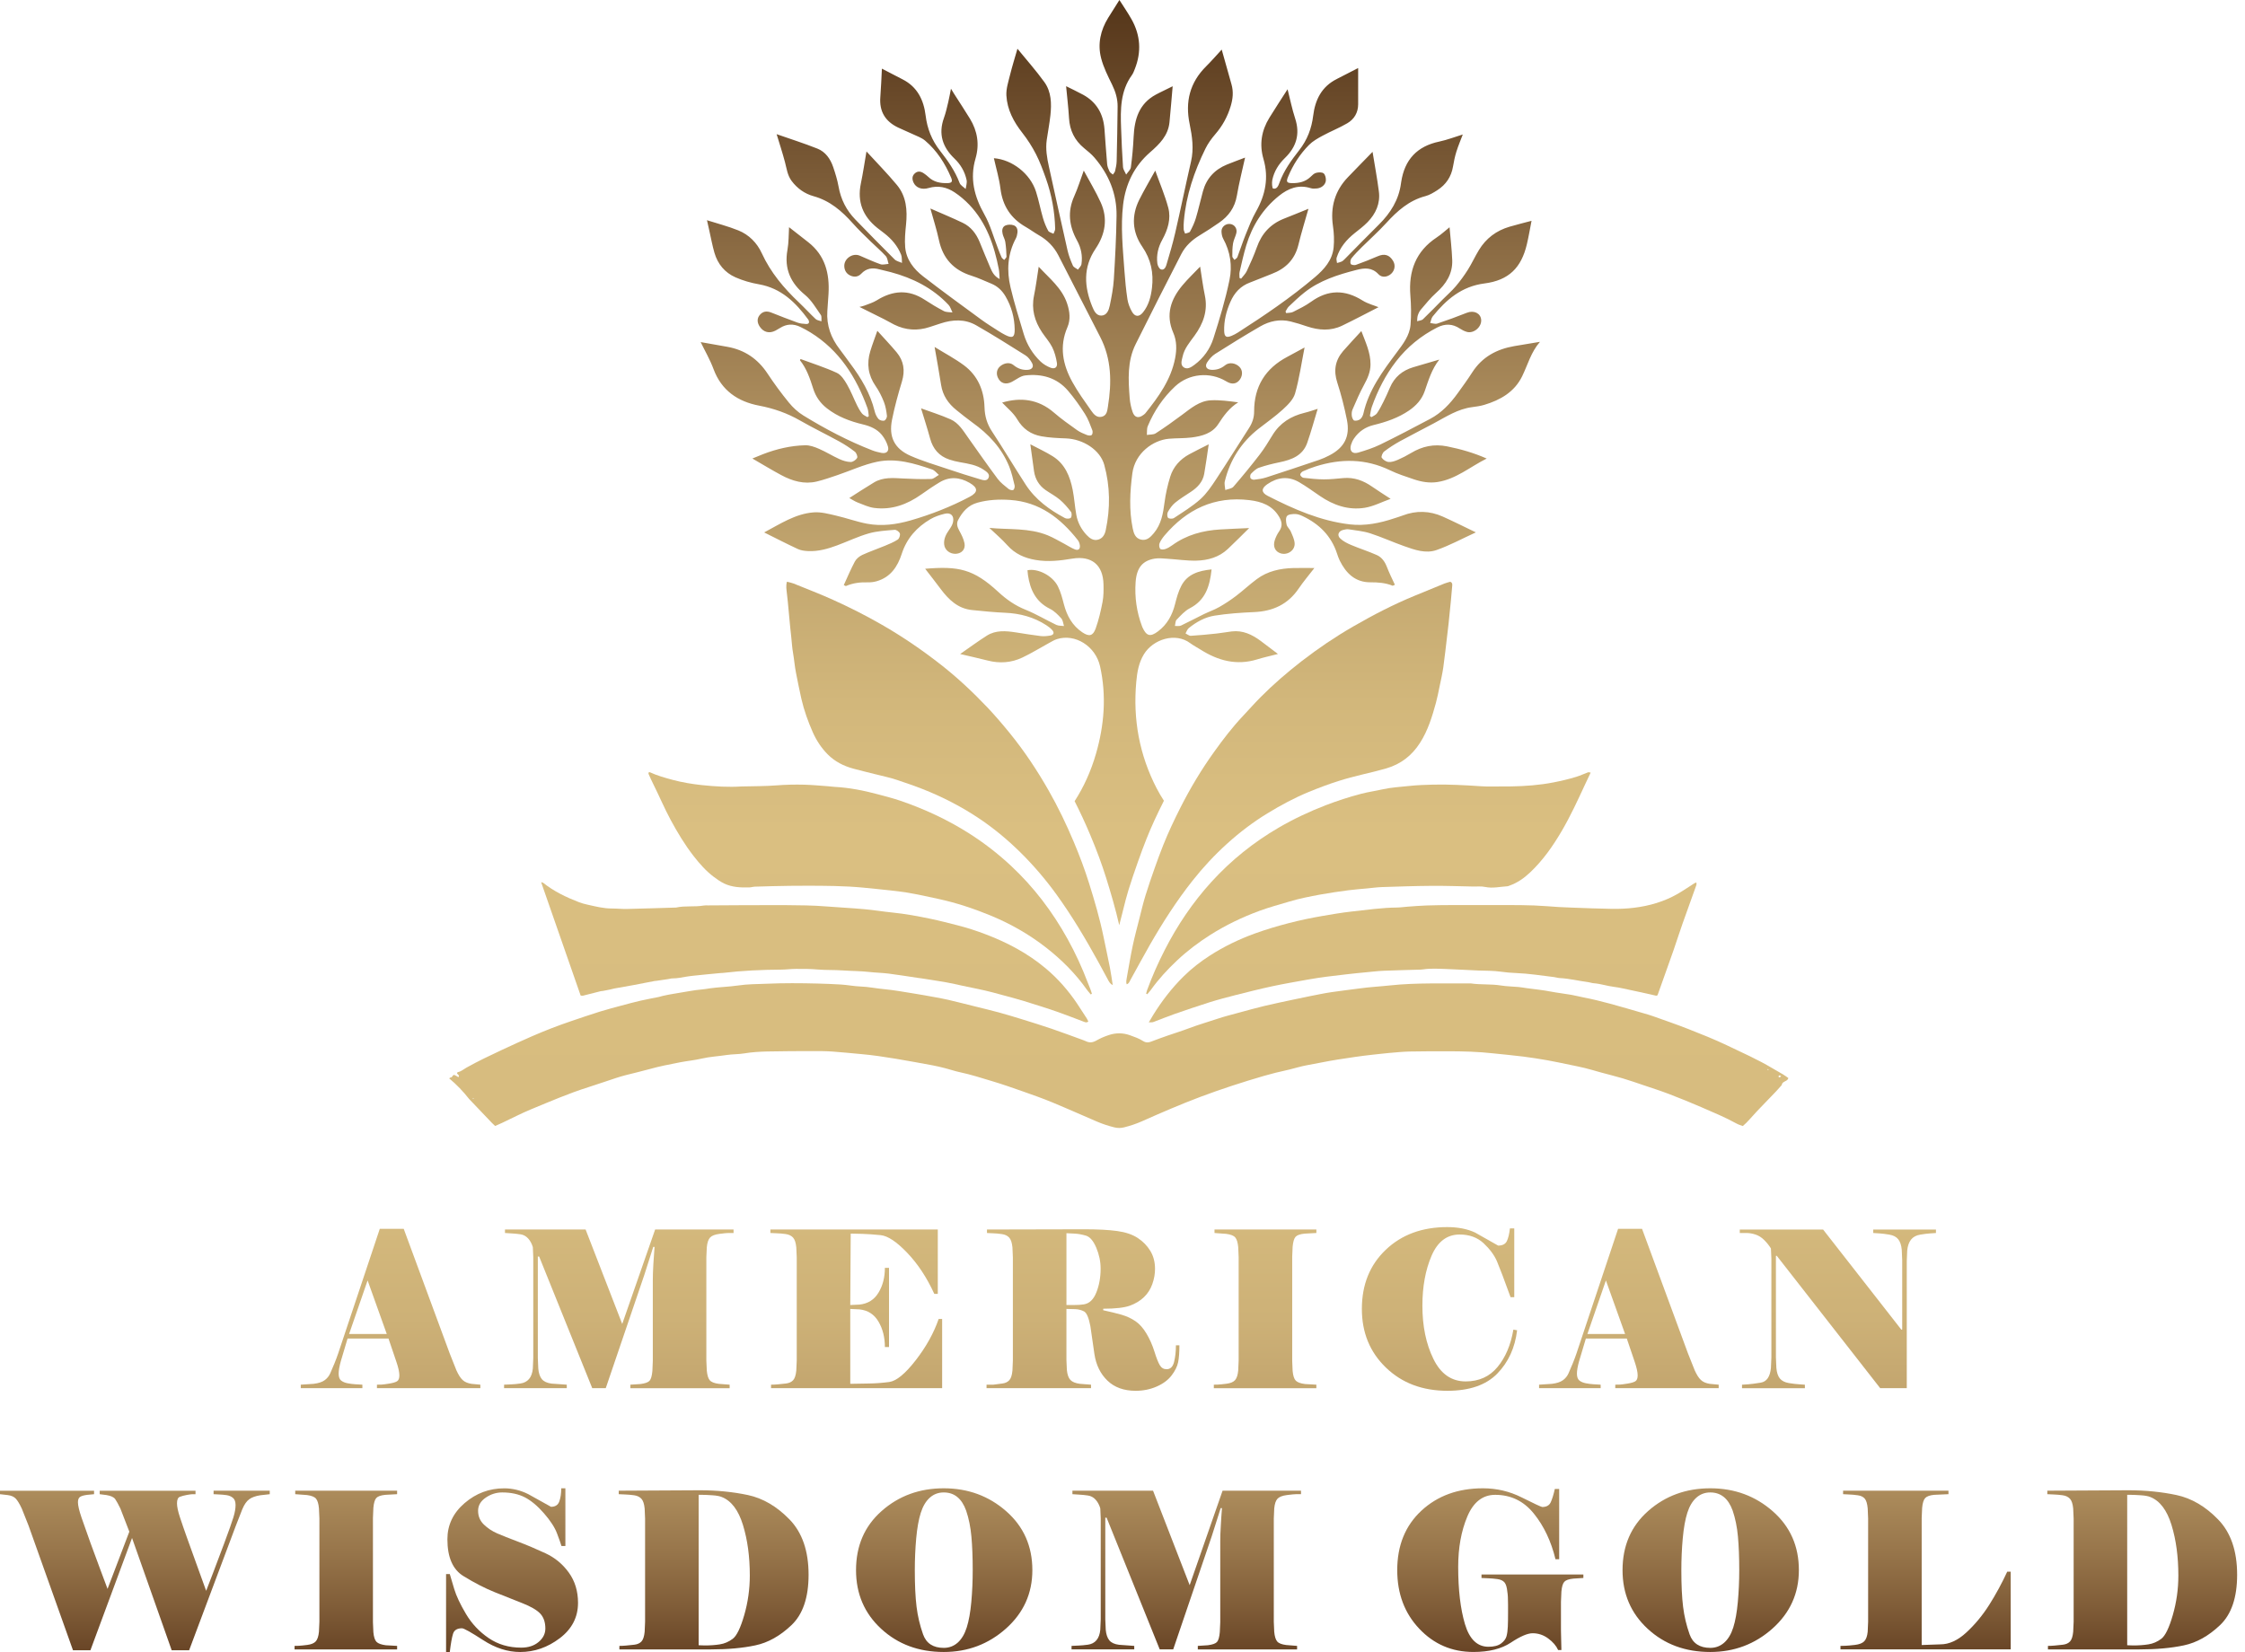 <svg width="125" height="92" viewBox="0 0 125 92" fill="none" xmlns="http://www.w3.org/2000/svg">
<path d="M60.638 49.186C60.395 48.409 60.108 47.647 59.791 46.895C59.375 45.906 58.912 44.94 58.379 44.008C57.742 42.892 57.033 41.823 56.222 40.827C55.825 40.339 55.415 39.858 54.983 39.401C54.179 38.554 53.33 37.756 52.409 37.033C51.361 36.21 50.264 35.461 49.111 34.797C48.222 34.285 47.308 33.822 46.373 33.401C45.652 33.075 44.914 32.793 44.181 32.495C44.076 32.453 43.961 32.434 43.816 32.396C43.75 32.635 43.793 32.844 43.814 33.051C43.828 33.202 43.85 33.351 43.864 33.503C43.909 33.979 43.952 34.454 43.998 34.93C44.016 35.127 44.039 35.325 44.061 35.52C44.09 35.799 44.106 36.079 44.155 36.354C44.221 36.732 44.247 37.114 44.325 37.492C44.422 37.971 44.511 38.45 44.622 38.927C44.772 39.565 44.989 40.177 45.253 40.774C45.458 41.236 45.733 41.656 46.089 42.014C46.485 42.411 46.97 42.657 47.507 42.804C47.9 42.911 48.296 43.004 48.691 43.105C49.108 43.212 49.532 43.296 49.94 43.433C50.423 43.596 50.906 43.759 51.382 43.947C52.459 44.371 53.482 44.896 54.446 45.534C55.304 46.102 56.093 46.756 56.826 47.48C57.559 48.205 58.224 48.985 58.826 49.817C59.695 51.019 60.45 52.292 61.164 53.589C61.344 53.916 61.519 54.246 61.697 54.573C61.754 54.678 61.809 54.786 61.956 54.862C61.901 54.514 61.862 54.202 61.801 53.897C61.69 53.325 61.563 52.758 61.447 52.187C61.24 51.17 60.947 50.175 60.638 49.186Z" fill="url(#paint0_linear_98_1110)"/>
<path d="M77.342 58.64C77.725 58.606 78.11 58.568 78.494 58.559C79.182 58.544 79.87 58.547 80.559 58.546C81.433 58.543 82.305 58.567 83.177 58.665C83.721 58.725 84.268 58.77 84.811 58.84C85.262 58.898 85.711 58.968 86.159 59.047C86.584 59.122 87.004 59.216 87.426 59.302C87.699 59.359 87.973 59.411 88.244 59.478C88.538 59.55 88.826 59.64 89.118 59.72C89.532 59.833 89.948 59.935 90.359 60.056C90.748 60.173 91.131 60.305 91.515 60.436C91.989 60.596 92.465 60.748 92.93 60.926C93.539 61.159 94.142 61.404 94.739 61.663C95.401 61.95 96.067 62.227 96.7 62.576C96.8 62.632 96.913 62.662 97.037 62.71C97.174 62.597 97.293 62.474 97.41 62.343C97.556 62.177 97.706 62.013 97.858 61.852C98.197 61.498 98.539 61.147 98.877 60.793C98.99 60.675 99.096 60.551 99.205 60.43C99.223 60.214 99.482 60.241 99.557 60.082C99.563 60.071 99.566 60.061 99.575 60.037C99.478 59.97 99.382 59.895 99.279 59.834C99.082 59.716 98.879 59.606 98.682 59.488C97.87 59.003 97.005 58.621 96.155 58.214C95.453 57.879 94.727 57.591 94.003 57.306C93.354 57.05 92.694 56.826 92.038 56.591C91.862 56.529 91.683 56.477 91.504 56.426C90.89 56.249 90.277 56.065 89.66 55.899C89.165 55.767 88.668 55.641 88.165 55.546C87.936 55.502 87.711 55.44 87.483 55.401C87.105 55.334 86.721 55.294 86.345 55.221C85.898 55.133 85.445 55.091 84.995 55.029C84.846 55.008 84.696 54.98 84.545 54.966C84.22 54.936 83.891 54.934 83.57 54.882C83.013 54.791 82.45 54.85 81.895 54.766C80.392 54.783 78.886 54.717 77.385 54.879C76.829 54.94 76.271 54.966 75.717 55.044C75.186 55.118 74.653 55.174 74.123 55.255C73.72 55.315 73.322 55.401 72.922 55.479C72.637 55.534 72.353 55.594 72.068 55.656C71.51 55.775 70.952 55.89 70.397 56.022C69.922 56.136 69.45 56.268 68.979 56.396C68.575 56.507 68.167 56.607 67.771 56.741C67.255 56.916 66.728 57.064 66.218 57.258C65.828 57.406 65.427 57.529 65.032 57.666C64.713 57.777 64.395 57.891 64.081 58.012C63.926 58.072 63.787 58.068 63.648 57.978C63.422 57.831 63.17 57.744 62.917 57.653C62.526 57.514 62.135 57.513 61.749 57.639C61.507 57.718 61.267 57.819 61.047 57.946C60.844 58.063 60.659 58.085 60.454 57.981C60.413 57.961 60.368 57.945 60.325 57.929C59.735 57.716 59.147 57.494 58.553 57.291C58.004 57.104 57.448 56.932 56.894 56.76C56.472 56.629 56.048 56.502 55.621 56.384C55.195 56.268 54.764 56.166 54.335 56.059C53.826 55.933 53.319 55.803 52.809 55.683C52.549 55.622 52.285 55.575 52.021 55.527C51.655 55.46 51.289 55.393 50.921 55.335C50.358 55.245 49.797 55.14 49.228 55.087C48.788 55.047 48.354 54.953 47.909 54.938C47.549 54.925 47.192 54.851 46.831 54.829C46.401 54.803 45.969 54.785 45.539 54.774C44.583 54.749 43.625 54.743 42.67 54.785C42.149 54.808 41.623 54.802 41.1 54.881C40.571 54.959 40.032 54.967 39.502 55.044C39.374 55.062 39.248 55.088 39.121 55.098C38.62 55.138 38.131 55.248 37.637 55.322C37.511 55.342 37.385 55.364 37.259 55.387C37.144 55.409 37.03 55.431 36.917 55.458C36.838 55.476 36.76 55.504 36.681 55.521C36.339 55.591 35.995 55.651 35.655 55.73C35.304 55.811 34.956 55.905 34.607 55.999C34.204 56.108 33.798 56.213 33.399 56.337C32.867 56.504 32.341 56.684 31.812 56.863C31.072 57.112 30.345 57.396 29.63 57.706C29.064 57.951 28.506 58.21 27.947 58.469C27.283 58.779 26.621 59.094 25.98 59.452C25.82 59.541 25.68 59.673 25.489 59.708C25.473 59.711 25.46 59.74 25.446 59.758C25.449 59.838 25.616 59.863 25.524 59.989C25.449 59.946 25.385 59.897 25.312 59.87C25.195 59.828 25.202 60.009 25.096 60.004C25.073 60.003 25.049 60.031 25.009 60.054C25.431 60.403 25.788 60.782 26.113 61.194C26.134 61.22 26.16 61.245 26.184 61.27C26.586 61.692 26.988 62.114 27.39 62.535C27.445 62.592 27.505 62.646 27.569 62.706C27.716 62.641 27.853 62.581 27.989 62.518C28.515 62.27 29.031 62 29.568 61.778C30.62 61.344 31.665 60.89 32.753 60.547C33.273 60.382 33.787 60.201 34.306 60.032C34.482 59.974 34.661 59.922 34.84 59.875C35.279 59.761 35.722 59.663 36.157 59.54C36.718 59.382 37.289 59.272 37.86 59.161C38.26 59.083 38.669 59.047 39.065 58.954C39.522 58.847 39.988 58.825 40.447 58.755C40.781 58.703 41.124 58.717 41.457 58.661C41.873 58.591 42.291 58.568 42.71 58.557C43.573 58.537 44.437 58.538 45.302 58.535C45.653 58.535 46.003 58.536 46.352 58.561C46.887 58.598 47.42 58.656 47.954 58.703C48.593 58.759 49.227 58.854 49.858 58.959C50.548 59.073 51.235 59.202 51.922 59.328C52.162 59.372 52.4 59.43 52.636 59.491C52.907 59.559 53.171 59.654 53.444 59.711C54.048 59.838 54.635 60.029 55.225 60.205C55.815 60.381 56.397 60.586 56.978 60.79C57.515 60.979 58.053 61.169 58.58 61.387C59.418 61.733 60.246 62.105 61.08 62.462C61.391 62.596 61.712 62.699 62.041 62.782C62.226 62.829 62.41 62.828 62.594 62.781C62.934 62.695 63.264 62.586 63.585 62.443C64.658 61.966 65.736 61.499 66.835 61.085C68 60.647 69.185 60.263 70.38 59.915C70.592 59.853 70.806 59.796 71.019 59.743C71.278 59.679 71.54 59.624 71.8 59.561C72.116 59.484 72.428 59.385 72.747 59.327C73.332 59.223 73.912 59.095 74.499 59.004C75.133 58.906 75.766 58.807 76.403 58.739C76.717 58.708 77.029 58.667 77.342 58.64ZM99.076 59.89C99.097 59.885 99.126 59.91 99.172 59.93C99.132 59.962 99.112 59.995 99.087 59.997C99.065 59.999 99.04 59.969 99.016 59.954C99.035 59.932 99.052 59.898 99.076 59.89ZM98.431 59.54C98.45 59.544 98.469 59.554 98.488 59.561C98.469 59.57 98.45 59.58 98.431 59.584C98.425 59.586 98.409 59.571 98.409 59.563C98.409 59.555 98.425 59.539 98.431 59.54ZM26.333 61.185C26.328 61.186 26.321 61.172 26.315 61.164C26.332 61.157 26.35 61.15 26.368 61.147C26.372 61.147 26.379 61.162 26.384 61.17C26.367 61.177 26.35 61.184 26.333 61.185Z" fill="url(#paint1_linear_98_1110)"/>
<path d="M49.071 25.22C48.904 25.186 48.736 25.146 48.578 25.085C47.229 24.561 45.953 23.89 44.723 23.134C44.422 22.949 44.148 22.693 43.924 22.419C43.501 21.901 43.103 21.361 42.735 20.803C42.196 19.987 41.464 19.487 40.504 19.315C39.983 19.223 39.463 19.131 39.013 19.051C39.245 19.533 39.534 20.027 39.729 20.554C40.173 21.754 41.089 22.367 42.271 22.591C43.085 22.746 43.833 23.009 44.547 23.419C45.26 23.828 46.002 24.186 46.722 24.581C47.028 24.749 47.322 24.941 47.597 25.155C47.685 25.222 47.765 25.429 47.724 25.502C47.66 25.614 47.488 25.732 47.364 25.729C47.154 25.725 46.933 25.655 46.737 25.566C46.352 25.391 45.99 25.163 45.602 24.995C45.361 24.89 45.088 24.79 44.832 24.797C44.023 24.817 43.239 25.002 42.482 25.294C42.292 25.368 42.104 25.448 41.891 25.534C42.457 25.861 42.971 26.176 43.502 26.46C44.118 26.79 44.774 26.984 45.479 26.815C45.865 26.723 46.242 26.589 46.619 26.462C47.359 26.212 48.078 25.874 48.836 25.716C49.885 25.496 50.906 25.804 51.898 26.145C52.042 26.194 52.153 26.344 52.278 26.447C52.135 26.526 51.993 26.669 51.847 26.674C51.328 26.691 50.806 26.674 50.287 26.647C49.73 26.617 49.171 26.564 48.666 26.866C48.197 27.146 47.742 27.448 47.289 27.736C47.443 27.819 47.593 27.923 47.758 27.986C48.06 28.102 48.364 28.247 48.679 28.287C49.649 28.411 50.509 28.095 51.295 27.538C51.628 27.303 51.964 27.072 52.313 26.862C52.87 26.526 53.436 26.573 53.983 26.888C54.468 27.168 54.468 27.416 53.982 27.672C52.934 28.224 51.835 28.655 50.697 28.983C49.905 29.21 49.093 29.319 48.278 29.166C47.697 29.057 47.134 28.848 46.556 28.716C46.148 28.622 45.721 28.503 45.313 28.533C44.287 28.608 43.441 29.178 42.548 29.651C43.189 29.97 43.802 30.287 44.427 30.577C44.598 30.656 44.805 30.68 44.997 30.69C45.561 30.716 46.096 30.565 46.617 30.37C47.204 30.151 47.774 29.877 48.373 29.705C48.836 29.573 49.331 29.547 49.815 29.506C49.91 29.497 50.075 29.617 50.103 29.71C50.134 29.805 50.07 29.994 49.987 30.048C49.768 30.191 49.519 30.293 49.275 30.394C48.855 30.569 48.424 30.714 48.012 30.904C47.85 30.979 47.68 31.117 47.598 31.271C47.377 31.687 47.19 32.125 46.981 32.585C47.02 32.602 47.058 32.621 47.096 32.638C47.5 32.464 47.9 32.419 48.312 32.431C48.48 32.436 48.656 32.415 48.818 32.367C49.587 32.144 49.978 31.556 50.208 30.845C50.486 29.983 51.043 29.359 51.807 28.911C52.049 28.77 52.328 28.677 52.601 28.611C52.937 28.528 53.132 28.721 53.067 29.063C53.037 29.222 52.939 29.376 52.843 29.512C52.669 29.76 52.538 30.014 52.571 30.327C52.604 30.637 52.899 30.865 53.236 30.84C53.556 30.815 53.766 30.587 53.702 30.253C53.654 30.005 53.529 29.766 53.405 29.541C53.298 29.346 53.247 29.15 53.347 28.96C53.584 28.508 53.901 28.138 54.425 27.994C55.023 27.829 55.626 27.8 56.243 27.842C57.879 27.953 59.043 28.85 60.011 30.078C60.073 30.157 60.112 30.267 60.126 30.367C60.152 30.576 60.044 30.672 59.848 30.595C59.638 30.513 59.447 30.382 59.246 30.276C58.944 30.118 58.65 29.939 58.336 29.812C57.289 29.387 56.174 29.504 55.087 29.399C55.431 29.727 55.785 30.026 56.091 30.369C56.518 30.847 57.053 31.081 57.664 31.184C58.35 31.302 59.028 31.223 59.708 31.11C60.781 30.935 61.419 31.46 61.442 32.544C61.449 32.87 61.45 33.203 61.389 33.521C61.293 34.022 61.177 34.524 61.005 35.004C60.853 35.423 60.639 35.466 60.264 35.215C59.708 34.842 59.406 34.297 59.239 33.659C59.148 33.314 59.059 32.96 58.9 32.647C58.594 32.045 57.778 31.64 57.209 31.757C57.218 31.846 57.224 31.934 57.236 32.023C57.355 32.838 57.67 33.514 58.46 33.905C58.7 34.023 58.906 34.234 59.09 34.437C59.184 34.539 59.195 34.718 59.243 34.863C59.099 34.844 58.939 34.858 58.814 34.799C58.24 34.526 57.692 34.193 57.104 33.957C56.522 33.724 56.037 33.384 55.583 32.963C54.199 31.683 53.37 31.521 51.512 31.674C51.789 32.034 52.089 32.415 52.379 32.804C52.825 33.401 53.341 33.895 54.127 33.974C54.734 34.036 55.342 34.097 55.952 34.124C56.786 34.159 57.561 34.363 58.262 34.82C58.377 34.895 58.491 34.982 58.583 35.084C58.718 35.232 58.675 35.361 58.475 35.395C58.3 35.425 58.116 35.443 57.941 35.422C57.48 35.367 57.022 35.289 56.562 35.218C56.007 35.133 55.449 35.082 54.947 35.399C54.461 35.706 53.998 36.051 53.461 36.422C54.027 36.556 54.518 36.664 55.005 36.788C55.663 36.956 56.308 36.909 56.916 36.623C57.43 36.381 57.916 36.078 58.416 35.805C58.559 35.727 58.7 35.64 58.853 35.592C59.864 35.273 61.001 35.981 61.252 37.113C61.615 38.751 61.485 40.379 61.024 41.975C60.741 42.956 60.34 43.833 59.834 44.617C60.136 45.213 60.427 45.836 60.709 46.508C61.064 47.352 61.352 48.131 61.589 48.889C61.849 49.722 62.111 50.612 62.319 51.525C62.344 51.427 62.369 51.329 62.393 51.232L62.478 50.901L62.542 50.646C62.629 50.296 62.719 49.935 62.83 49.573C62.991 49.047 63.167 48.542 63.364 47.98C63.524 47.524 63.681 47.105 63.843 46.699C64.094 46.066 64.403 45.393 64.806 44.593C64.662 44.371 64.527 44.141 64.403 43.904C63.44 42.045 63.078 40.063 63.266 37.981C63.314 37.444 63.4 36.915 63.69 36.439C64.203 35.595 65.45 35.206 66.265 35.814C66.449 35.95 66.653 36.055 66.846 36.177C67.819 36.793 68.847 37.073 69.99 36.724C70.362 36.609 70.743 36.527 71.156 36.42C70.803 36.153 70.499 35.919 70.192 35.691C69.714 35.338 69.199 35.09 68.582 35.164C68.3 35.197 68.019 35.252 67.735 35.282C67.259 35.333 66.782 35.38 66.304 35.408C66.209 35.413 66.108 35.322 66.01 35.276C66.069 35.175 66.105 35.048 66.19 34.979C66.613 34.635 67.097 34.368 67.629 34.285C68.359 34.169 69.103 34.119 69.843 34.086C70.879 34.039 71.711 33.656 72.306 32.781C72.573 32.388 72.883 32.024 73.184 31.633C72.801 31.633 72.402 31.624 72.004 31.634C71.274 31.655 70.575 31.807 69.978 32.251C69.579 32.546 69.216 32.889 68.82 33.19C68.523 33.414 68.211 33.622 67.888 33.805C67.614 33.962 67.31 34.065 67.025 34.204C66.6 34.412 66.184 34.637 65.757 34.838C65.662 34.882 65.532 34.855 65.418 34.86C65.448 34.742 65.44 34.588 65.513 34.512C65.738 34.281 65.965 34.022 66.244 33.877C67.13 33.42 67.362 32.632 67.46 31.71C66.743 31.784 66.117 31.968 65.775 32.624C65.611 32.936 65.515 33.29 65.428 33.635C65.275 34.249 64.99 34.776 64.478 35.16C64.046 35.485 63.835 35.426 63.612 34.94C63.602 34.917 63.594 34.895 63.585 34.872C63.288 34.081 63.171 33.257 63.23 32.42C63.287 31.611 63.622 31.218 64.299 31.109C64.52 31.074 64.754 31.101 64.98 31.116C65.525 31.149 66.069 31.234 66.612 31.222C67.256 31.207 67.874 31.034 68.363 30.574C68.77 30.193 69.16 29.794 69.553 29.408C69.031 29.433 68.487 29.452 67.944 29.485C66.974 29.543 66.065 29.786 65.266 30.367C65.148 30.453 65.017 30.531 64.881 30.577C64.793 30.608 64.634 30.613 64.596 30.562C64.54 30.489 64.528 30.338 64.564 30.25C64.629 30.095 64.732 29.95 64.841 29.82C66.081 28.36 67.621 27.619 69.57 27.853C70.245 27.935 70.838 28.145 71.213 28.767C71.38 29.043 71.424 29.302 71.225 29.586C71.118 29.736 71.035 29.911 70.977 30.087C70.864 30.441 71.003 30.726 71.31 30.818C71.696 30.933 72.115 30.646 72.084 30.249C72.067 30.024 71.957 29.803 71.865 29.59C71.808 29.457 71.671 29.353 71.638 29.218C71.6 29.064 71.577 28.844 71.659 28.739C71.736 28.64 71.958 28.625 72.115 28.625C72.256 28.627 72.404 28.683 72.535 28.745C73.452 29.18 74.123 29.844 74.445 30.828C74.488 30.96 74.534 31.092 74.594 31.215C74.946 31.928 75.46 32.433 76.306 32.429C76.728 32.428 77.136 32.455 77.545 32.62C77.586 32.601 77.626 32.585 77.667 32.566C77.509 32.228 77.353 31.911 77.228 31.588C77.114 31.29 76.945 31.038 76.662 30.912C76.197 30.704 75.707 30.551 75.238 30.353C75.018 30.261 74.791 30.148 74.623 29.987C74.432 29.805 74.526 29.577 74.784 29.512C74.885 29.486 74.997 29.462 75.097 29.478C75.499 29.541 75.912 29.578 76.295 29.702C76.936 29.91 77.553 30.192 78.189 30.417C78.768 30.622 79.382 30.841 79.979 30.634C80.709 30.38 81.397 30.004 82.175 29.648C81.518 29.333 80.932 29.037 80.333 28.769C79.6 28.443 78.852 28.42 78.098 28.71C77.945 28.769 77.788 28.812 77.634 28.864C76.83 29.133 76.008 29.302 75.157 29.203C73.519 29.011 72.038 28.356 70.589 27.617C70.221 27.429 70.215 27.206 70.562 26.966C71.124 26.578 71.726 26.499 72.333 26.852C72.734 27.085 73.111 27.36 73.494 27.622C74.248 28.137 75.079 28.424 75.987 28.279C76.475 28.201 76.936 27.956 77.429 27.78C77.043 27.527 76.712 27.321 76.391 27.097C75.914 26.765 75.4 26.574 74.81 26.623C74.444 26.654 74.077 26.698 73.711 26.696C73.332 26.695 72.952 26.653 72.576 26.609C72.507 26.601 72.404 26.504 72.396 26.439C72.39 26.378 72.478 26.278 72.548 26.247C72.777 26.143 73.012 26.051 73.253 25.976C74.658 25.531 76.038 25.536 77.392 26.189C77.816 26.393 78.269 26.54 78.716 26.691C79.143 26.835 79.582 26.914 80.038 26.844C81.072 26.684 81.848 26.001 82.778 25.536C82.042 25.212 81.323 25.009 80.577 24.859C79.84 24.712 79.192 24.852 78.567 25.228C78.33 25.37 78.082 25.499 77.829 25.608C77.667 25.677 77.481 25.744 77.314 25.728C77.176 25.715 77.01 25.606 76.933 25.489C76.893 25.426 76.981 25.213 77.07 25.144C77.347 24.933 77.643 24.741 77.947 24.573C78.575 24.229 79.215 23.908 79.846 23.569C80.527 23.203 81.178 22.773 81.971 22.673C82.196 22.644 82.426 22.611 82.642 22.547C83.538 22.279 84.32 21.832 84.749 20.961C85.064 20.32 85.241 19.611 85.745 19.036C85.238 19.12 84.773 19.194 84.308 19.276C83.333 19.446 82.525 19.878 81.975 20.735C81.72 21.134 81.44 21.516 81.163 21.9C80.749 22.476 80.269 22.987 79.636 23.324C78.715 23.813 77.793 24.298 76.856 24.755C76.464 24.946 76.04 25.082 75.621 25.206C75.29 25.302 75.123 25.103 75.224 24.768C75.262 24.645 75.319 24.522 75.393 24.416C75.657 24.03 76.022 23.783 76.475 23.672C77.176 23.502 77.852 23.273 78.454 22.862C78.847 22.593 79.161 22.252 79.321 21.798C79.535 21.187 79.714 20.562 80.139 20.025C79.635 20.172 79.161 20.309 78.688 20.451C78.084 20.632 77.64 20.998 77.39 21.587C77.278 21.849 77.162 22.11 77.034 22.365C76.922 22.589 76.806 22.817 76.663 23.023C76.597 23.117 76.463 23.164 76.359 23.232C76.331 23.209 76.302 23.187 76.274 23.163C76.31 22.994 76.326 22.816 76.385 22.653C76.71 21.742 77.146 20.88 77.738 20.117C78.354 19.323 79.126 18.693 80.028 18.235C80.458 18.017 80.871 18.025 81.278 18.294C81.399 18.372 81.534 18.443 81.673 18.483C82.057 18.591 82.502 18.209 82.471 17.812C82.442 17.439 82.061 17.265 81.674 17.418C81.131 17.635 80.582 17.834 80.027 18.02C79.911 18.058 79.764 18.001 79.632 17.988C79.677 17.865 79.694 17.719 79.771 17.623C80.523 16.686 81.384 15.947 82.656 15.785C84.007 15.611 84.709 14.913 85.017 13.594C85.119 13.163 85.191 12.724 85.275 12.297C84.88 12.402 84.464 12.505 84.053 12.625C83.318 12.84 82.74 13.272 82.343 13.928C82.126 14.283 81.955 14.665 81.734 15.016C81.531 15.339 81.304 15.649 81.059 15.94C80.838 16.201 80.576 16.427 80.335 16.671C79.967 17.041 79.607 17.419 79.229 17.779C79.154 17.851 79.014 17.853 78.904 17.888C78.915 17.78 78.908 17.667 78.942 17.566C78.978 17.451 79.033 17.334 79.111 17.243C79.386 16.923 79.651 16.587 79.965 16.308C80.518 15.816 80.887 15.242 80.859 14.486C80.835 13.864 80.76 13.244 80.71 12.656C80.488 12.833 80.256 13.051 79.994 13.224C78.826 13.996 78.422 15.098 78.528 16.452C78.571 16.994 78.583 17.547 78.538 18.088C78.488 18.685 78.121 19.158 77.773 19.623C76.991 20.671 76.207 21.716 75.913 23.03C75.887 23.145 75.823 23.273 75.736 23.343C75.654 23.409 75.508 23.445 75.407 23.422C75.343 23.407 75.283 23.264 75.269 23.173C75.254 23.055 75.259 22.919 75.305 22.811C75.508 22.344 75.709 21.871 75.953 21.424C76.149 21.066 76.306 20.714 76.309 20.298C76.314 19.631 76.029 19.05 75.799 18.437C75.452 18.817 75.109 19.176 74.785 19.55C74.34 20.069 74.242 20.641 74.459 21.306C74.68 21.986 74.855 22.684 74.996 23.384C75.18 24.306 74.853 24.929 74.02 25.36C73.833 25.458 73.638 25.546 73.438 25.614C72.459 25.945 71.478 26.273 70.494 26.591C70.28 26.66 70.051 26.689 69.826 26.716C69.76 26.723 69.647 26.676 69.625 26.625C69.597 26.558 69.608 26.431 69.656 26.384C69.787 26.255 69.93 26.107 70.096 26.049C70.471 25.919 70.859 25.823 71.248 25.743C71.922 25.603 72.537 25.374 72.786 24.66C73.008 24.023 73.185 23.37 73.368 22.768C73.159 22.832 72.899 22.926 72.631 22.991C71.877 23.175 71.267 23.554 70.854 24.229C70.628 24.597 70.404 24.971 70.141 25.312C69.67 25.924 69.179 26.523 68.674 27.107C68.579 27.216 68.376 27.231 68.224 27.29C68.213 27.127 68.159 26.953 68.197 26.801C68.487 25.612 69.114 24.632 70.079 23.875C70.528 23.522 71.001 23.195 71.421 22.81C71.697 22.556 72.011 22.252 72.108 21.914C72.345 21.085 72.465 20.222 72.637 19.352C72.294 19.539 71.989 19.708 71.679 19.871C70.454 20.516 69.827 21.526 69.829 22.915C69.831 23.263 69.723 23.564 69.534 23.855C68.921 24.799 68.329 25.758 67.709 26.696C67.45 27.087 67.18 27.492 66.835 27.801C66.389 28.199 65.868 28.517 65.366 28.849C65.287 28.901 65.097 28.897 65.04 28.839C64.981 28.777 64.978 28.595 65.027 28.51C65.133 28.323 65.264 28.133 65.428 27.998C65.704 27.772 66.015 27.585 66.313 27.386C66.679 27.143 66.969 26.838 67.049 26.392C67.144 25.858 67.214 25.32 67.3 24.745C66.907 24.945 66.556 25.113 66.214 25.3C65.707 25.578 65.332 25.99 65.16 26.539C65.013 27.01 64.903 27.499 64.839 27.988C64.76 28.603 64.657 29.198 64.245 29.692C64.057 29.917 63.846 30.129 63.521 30.049C63.203 29.969 63.122 29.687 63.066 29.411C62.862 28.398 62.914 27.388 63.047 26.369C63.196 25.224 64.206 24.512 65.082 24.434C65.504 24.396 65.931 24.416 66.351 24.363C66.927 24.289 67.501 24.135 67.834 23.616C68.134 23.15 68.447 22.716 68.942 22.407C68.431 22.339 67.923 22.267 67.42 22.293C66.788 22.324 66.314 22.731 65.828 23.094C65.346 23.453 64.855 23.805 64.35 24.131C64.22 24.215 64.024 24.194 63.857 24.222C63.872 24.058 63.846 23.88 63.905 23.736C64.257 22.889 64.764 22.137 65.434 21.513C66.203 20.798 67.364 20.697 68.254 21.224C68.316 21.261 68.382 21.297 68.45 21.322C68.687 21.41 68.903 21.335 69.046 21.122C69.203 20.888 69.188 20.603 69.008 20.427C68.784 20.206 68.433 20.16 68.216 20.34C67.99 20.525 67.736 20.612 67.447 20.595C67.183 20.581 67.069 20.402 67.212 20.181C67.33 20.002 67.482 19.823 67.661 19.709C68.487 19.185 69.319 18.671 70.166 18.18C70.688 17.879 71.261 17.755 71.863 17.904C72.171 17.979 72.475 18.076 72.775 18.178C73.433 18.397 74.091 18.443 74.729 18.136C75.432 17.797 76.122 17.43 76.755 17.107C76.501 17.003 76.154 16.916 75.865 16.735C74.883 16.119 73.944 16.122 72.997 16.807C72.689 17.029 72.341 17.199 72 17.37C71.888 17.428 71.743 17.416 71.612 17.436C71.6 17.406 71.589 17.377 71.577 17.348C71.637 17.254 71.681 17.143 71.759 17.07C72.041 16.802 72.323 16.531 72.628 16.29C73.478 15.616 74.488 15.3 75.519 15.034C75.975 14.917 76.389 14.88 76.757 15.277C76.948 15.481 77.262 15.434 77.466 15.24C77.668 15.047 77.707 14.758 77.563 14.524C77.352 14.182 77.08 14.111 76.71 14.271C76.308 14.445 75.899 14.606 75.487 14.754C75.404 14.782 75.228 14.748 75.205 14.697C75.169 14.612 75.189 14.46 75.248 14.387C75.425 14.165 75.627 13.961 75.829 13.761C76.28 13.313 76.757 12.89 77.185 12.42C77.8 11.747 78.457 11.16 79.37 10.921C79.6 10.861 79.819 10.726 80.023 10.596C80.508 10.287 80.806 9.848 80.903 9.273C80.95 8.993 81.008 8.711 81.093 8.44C81.197 8.108 81.335 7.787 81.447 7.489C81.021 7.619 80.587 7.789 80.136 7.885C78.899 8.144 78.206 8.893 78.018 10.132C78.014 10.155 78.01 10.18 78.007 10.204C77.887 11.128 77.424 11.865 76.774 12.509C76.14 13.135 75.521 13.774 74.895 14.406C74.837 14.464 74.778 14.526 74.708 14.563C74.626 14.603 74.532 14.62 74.444 14.646C74.435 14.548 74.395 14.441 74.422 14.354C74.603 13.78 74.972 13.344 75.436 12.976C75.679 12.783 75.928 12.595 76.143 12.374C76.603 11.902 76.861 11.334 76.775 10.666C76.68 9.928 76.543 9.196 76.423 8.457C75.964 8.929 75.507 9.392 75.056 9.863C74.32 10.628 74.066 11.539 74.218 12.587C74.275 12.979 74.295 13.386 74.255 13.78C74.184 14.491 73.733 14.996 73.213 15.437C71.866 16.58 70.407 17.567 68.923 18.52C68.813 18.59 68.697 18.651 68.577 18.701C68.278 18.825 68.171 18.756 68.161 18.43C68.145 17.866 68.28 17.331 68.505 16.817C68.726 16.309 69.068 15.928 69.603 15.732C70.007 15.582 70.403 15.408 70.806 15.255C71.574 14.964 72.092 14.461 72.293 13.639C72.458 12.955 72.67 12.281 72.853 11.628C72.424 11.801 71.961 11.994 71.494 12.176C70.74 12.473 70.249 13.007 69.98 13.771C69.82 14.222 69.623 14.662 69.42 15.096C69.347 15.253 69.21 15.379 69.102 15.521C69.073 15.506 69.045 15.492 69.016 15.479C69.016 15.37 68.996 15.257 69.019 15.153C69.135 14.654 69.243 14.152 69.391 13.664C69.723 12.567 70.313 11.631 71.209 10.909C71.725 10.493 72.301 10.262 72.983 10.48C73.088 10.513 73.21 10.505 73.323 10.495C73.57 10.474 73.796 10.299 73.822 10.063C73.836 9.928 73.792 9.732 73.7 9.656C73.608 9.582 73.412 9.592 73.278 9.627C73.162 9.657 73.059 9.765 72.965 9.854C72.679 10.127 72.326 10.202 71.951 10.198C71.644 10.195 71.6 10.129 71.72 9.843C71.994 9.179 72.381 8.583 72.882 8.074C73.093 7.86 73.372 7.703 73.641 7.558C74.091 7.314 74.571 7.125 75.012 6.867C75.398 6.642 75.619 6.279 75.621 5.812C75.623 5.147 75.621 4.481 75.621 3.789C75.2 4.005 74.84 4.19 74.479 4.375C74.465 4.382 74.451 4.39 74.437 4.398C73.59 4.817 73.225 5.559 73.117 6.444C73.029 7.161 72.786 7.792 72.34 8.363C71.905 8.922 71.485 9.494 71.24 10.174C71.183 10.332 71.099 10.555 70.885 10.499C70.83 10.485 70.808 10.174 70.842 10.016C70.943 9.542 71.191 9.142 71.54 8.803C72.178 8.187 72.399 7.471 72.114 6.6C71.94 6.07 71.831 5.519 71.691 4.971C71.358 5.492 71.009 6.02 70.678 6.558C70.237 7.275 70.111 8.039 70.35 8.859C70.65 9.889 70.462 10.849 69.938 11.773C69.706 12.181 69.534 12.625 69.358 13.062C69.19 13.476 69.056 13.902 68.896 14.32C68.872 14.382 68.789 14.422 68.733 14.473C68.692 14.408 68.615 14.342 68.615 14.277C68.612 14.034 68.617 13.789 68.656 13.551C68.689 13.36 68.787 13.183 68.836 12.994C68.903 12.736 68.742 12.502 68.492 12.473C68.248 12.444 68.008 12.633 68.012 12.88C68.014 13.021 68.043 13.177 68.109 13.299C68.505 14.018 68.619 14.808 68.46 15.578C68.233 16.683 67.904 17.771 67.561 18.848C67.374 19.433 67.013 19.943 66.504 20.318C66.33 20.447 66.108 20.599 65.903 20.453C65.704 20.309 65.802 20.063 65.846 19.859C65.943 19.404 66.243 19.062 66.506 18.699C66.996 18.026 67.264 17.303 67.085 16.451C66.975 15.924 66.909 15.387 66.822 14.849C66.491 15.198 66.145 15.523 65.842 15.885C65.187 16.666 64.889 17.525 65.327 18.531C65.525 18.985 65.523 19.468 65.43 19.951C65.199 21.146 64.509 22.094 63.773 23.015C63.748 23.047 63.713 23.071 63.681 23.096C63.399 23.317 63.169 23.265 63.057 22.928C62.976 22.683 62.919 22.423 62.9 22.166C62.823 21.145 62.757 20.119 63.234 19.164C64.07 17.487 64.915 15.814 65.773 14.149C66.004 13.7 66.371 13.36 66.81 13.098C67.174 12.881 67.527 12.644 67.876 12.404C68.408 12.038 68.755 11.559 68.868 10.898C68.988 10.19 69.168 9.491 69.325 8.776C69.007 8.898 68.657 9.025 68.314 9.164C67.629 9.445 67.174 9.938 66.978 10.656C66.842 11.151 66.733 11.653 66.586 12.144C66.508 12.405 66.389 12.658 66.258 12.9C66.223 12.965 66.08 12.975 65.986 13.01C65.959 12.932 65.913 12.854 65.907 12.775C65.897 12.62 65.903 12.464 65.917 12.31C66.039 10.885 66.491 9.555 67.116 8.281C67.258 7.992 67.453 7.721 67.664 7.476C68.067 7.011 68.353 6.49 68.527 5.902C68.646 5.504 68.686 5.105 68.569 4.698C68.385 4.052 68.205 3.404 68.024 2.762C67.742 3.066 67.46 3.394 67.155 3.696C66.249 4.597 65.98 5.668 66.239 6.907C66.381 7.593 66.479 8.286 66.316 8.993C66.012 10.318 65.739 11.651 65.433 12.975C65.295 13.576 65.117 14.169 64.942 14.761C64.901 14.897 64.803 15.07 64.632 14.998C64.537 14.959 64.457 14.79 64.441 14.67C64.381 14.205 64.486 13.765 64.714 13.352C65.022 12.793 65.212 12.186 65.047 11.565C64.86 10.865 64.57 10.193 64.323 9.501C64.022 10.047 63.705 10.58 63.429 11.133C62.987 12.026 63.043 12.926 63.599 13.736C64.088 14.448 64.24 15.203 64.141 16.032C64.083 16.523 63.959 16.997 63.644 17.393C63.429 17.663 63.191 17.655 63.023 17.352C62.906 17.143 62.812 16.905 62.776 16.671C62.696 16.147 62.646 15.617 62.608 15.089C62.521 13.86 62.388 12.626 62.534 11.397C62.669 10.253 63.153 9.251 64.032 8.485C64.562 8.024 65.042 7.551 65.116 6.809C65.183 6.131 65.236 5.451 65.293 4.804C65.073 4.913 64.811 5.04 64.549 5.169C64.484 5.202 64.418 5.236 64.354 5.271C63.42 5.777 63.166 6.633 63.12 7.613C63.094 8.181 63.041 8.75 62.966 9.315C62.946 9.46 62.794 9.587 62.703 9.722C62.643 9.579 62.538 9.441 62.528 9.296C62.478 8.572 62.448 7.847 62.421 7.121C62.383 6.095 62.38 5.075 63.021 4.186C63.096 4.083 63.141 3.955 63.189 3.834C63.562 2.887 63.502 1.965 63.006 1.079C62.794 0.701 62.544 0.342 62.328 0C62.128 0.317 61.913 0.649 61.706 0.987C61.276 1.683 61.105 2.446 61.309 3.237C61.44 3.75 61.687 4.237 61.922 4.717C62.113 5.109 62.233 5.506 62.228 5.938C62.216 6.948 62.2 7.96 62.175 8.972C62.171 9.157 62.129 9.343 62.087 9.525C62.071 9.596 62.007 9.657 61.965 9.722C61.901 9.665 61.814 9.621 61.779 9.55C61.716 9.42 61.657 9.278 61.645 9.136C61.586 8.486 61.546 7.835 61.496 7.184C61.431 6.344 61.06 5.69 60.31 5.278C59.987 5.101 59.651 4.946 59.36 4.8C59.414 5.38 59.487 5.978 59.522 6.577C59.561 7.263 59.833 7.815 60.361 8.25C60.562 8.416 60.77 8.581 60.939 8.779C61.736 9.71 62.188 10.789 62.169 12.022C62.152 13.197 62.091 14.372 62.018 15.546C61.987 16.039 61.893 16.53 61.792 17.016C61.74 17.268 61.629 17.566 61.324 17.575C61.037 17.583 60.908 17.303 60.815 17.071C60.368 15.973 60.296 14.894 60.998 13.855C61.54 13.051 61.697 12.179 61.289 11.278C61.013 10.668 60.661 10.091 60.343 9.5C60.163 9.99 60.017 10.472 59.813 10.927C59.427 11.782 59.526 12.588 59.966 13.387C60.193 13.797 60.285 14.245 60.215 14.71C60.199 14.819 60.087 14.914 60.02 15.015C59.923 14.941 59.782 14.889 59.738 14.792C59.615 14.518 59.505 14.233 59.439 13.942C59.086 12.394 58.749 10.842 58.405 9.292C58.295 8.796 58.209 8.298 58.282 7.789C58.348 7.329 58.438 6.872 58.487 6.411C58.554 5.768 58.541 5.114 58.15 4.572C57.687 3.93 57.156 3.334 56.651 2.714C56.502 3.235 56.355 3.701 56.238 4.173C56.146 4.551 56.014 4.942 56.035 5.319C56.079 6.105 56.437 6.78 56.923 7.399C57.212 7.768 57.47 8.169 57.683 8.586C57.905 9.018 58.073 9.482 58.237 9.943C58.557 10.847 58.728 11.782 58.751 12.742C58.753 12.834 58.691 12.926 58.658 13.017C58.556 12.964 58.407 12.936 58.362 12.851C58.239 12.625 58.141 12.38 58.07 12.133C57.929 11.649 57.836 11.149 57.683 10.67C57.36 9.661 56.35 8.889 55.339 8.81C55.462 9.365 55.633 9.931 55.705 10.508C55.824 11.467 56.285 12.166 57.115 12.64C57.363 12.783 57.592 12.955 57.84 13.097C58.309 13.363 58.676 13.734 58.921 14.205C59.706 15.715 60.466 17.24 61.251 18.751C61.896 19.994 61.904 21.305 61.689 22.64C61.653 22.862 61.635 23.139 61.348 23.208C61.059 23.278 60.891 23.06 60.754 22.865C60.39 22.347 60.016 21.831 59.71 21.277C59.175 20.313 58.97 19.3 59.431 18.229C59.617 17.799 59.565 17.353 59.42 16.913C59.133 16.04 58.424 15.498 57.834 14.855C57.746 15.407 57.681 15.94 57.573 16.465C57.418 17.22 57.607 17.887 58.022 18.509C58.208 18.787 58.439 19.041 58.587 19.337C58.721 19.606 58.801 19.913 58.849 20.212C58.887 20.455 58.728 20.569 58.495 20.478C58.295 20.401 58.095 20.284 57.941 20.137C57.498 19.713 57.181 19.197 57.003 18.61C56.742 17.744 56.473 16.88 56.265 16.002C56.044 15.066 56.099 14.14 56.566 13.269C56.614 13.178 56.634 13.07 56.649 12.967C56.676 12.779 56.612 12.601 56.434 12.544C56.296 12.498 56.108 12.5 55.978 12.559C55.792 12.644 55.782 12.85 55.827 13.033C55.862 13.182 55.951 13.322 55.974 13.471C56.015 13.742 56.034 14.016 56.041 14.291C56.043 14.351 55.959 14.414 55.914 14.475C55.864 14.428 55.795 14.39 55.767 14.332C55.69 14.17 55.631 14.001 55.566 13.834C55.317 13.198 55.138 12.522 54.806 11.934C54.245 10.94 53.99 9.939 54.318 8.821C54.545 8.042 54.426 7.301 54.007 6.612C53.723 6.145 53.42 5.691 53.126 5.229C53.068 5.139 53.014 5.048 52.949 4.94C52.895 5.21 52.857 5.443 52.801 5.672C52.729 5.973 52.663 6.277 52.558 6.568C52.236 7.461 52.481 8.197 53.144 8.831C53.489 9.162 53.722 9.563 53.82 10.028C53.853 10.183 53.788 10.358 53.767 10.524C53.651 10.412 53.479 10.322 53.428 10.185C53.176 9.517 52.771 8.945 52.339 8.393C51.883 7.811 51.628 7.167 51.538 6.433C51.432 5.569 51.079 4.836 50.252 4.418C49.862 4.221 49.477 4.016 49.104 3.823C49.076 4.347 49.057 4.877 49.016 5.405C48.952 6.201 49.289 6.758 49.998 7.099C50.27 7.229 50.55 7.341 50.822 7.47C51.056 7.581 51.317 7.668 51.509 7.831C52.169 8.39 52.624 9.105 52.958 9.895C53.052 10.119 52.997 10.192 52.748 10.198C52.356 10.207 51.985 10.14 51.687 9.85C51.611 9.777 51.525 9.713 51.438 9.654C51.275 9.542 51.103 9.51 50.943 9.65C50.776 9.794 50.779 9.977 50.864 10.164C50.995 10.45 51.318 10.586 51.704 10.471C52.232 10.316 52.714 10.421 53.15 10.711C53.446 10.907 53.724 11.144 53.97 11.401C54.928 12.408 55.356 13.666 55.614 14.997C55.645 15.155 55.641 15.322 55.659 15.54C55.344 15.376 55.24 15.139 55.141 14.912C54.932 14.435 54.742 13.95 54.542 13.468C54.351 13.008 54.057 12.626 53.605 12.409C53.003 12.121 52.383 11.867 51.803 11.612C51.964 12.198 52.153 12.779 52.28 13.374C52.5 14.397 53.097 15.043 54.091 15.355C54.47 15.474 54.833 15.648 55.202 15.799C55.547 15.942 55.803 16.189 55.988 16.507C56.319 17.075 56.488 17.692 56.497 18.348C56.502 18.782 56.375 18.857 55.979 18.657C55.841 18.588 55.708 18.508 55.578 18.424C55.263 18.22 54.942 18.024 54.64 17.802C53.555 17.006 52.465 16.216 51.401 15.392C50.876 14.986 50.461 14.461 50.4 13.768C50.363 13.351 50.406 12.922 50.448 12.502C50.528 11.706 50.467 10.934 49.938 10.299C49.404 9.656 48.816 9.059 48.245 8.435C48.138 9.052 48.053 9.64 47.932 10.22C47.72 11.24 48.046 12.049 48.843 12.689C48.97 12.791 49.101 12.888 49.231 12.988C49.646 13.308 49.978 13.697 50.173 14.185C50.228 14.322 50.207 14.489 50.222 14.642C50.083 14.578 49.913 14.547 49.811 14.446C49.075 13.715 48.351 12.973 47.628 12.229C47.126 11.713 46.814 11.1 46.689 10.384C46.623 10.017 46.511 9.656 46.391 9.303C46.237 8.847 45.962 8.455 45.512 8.276C44.749 7.973 43.963 7.725 43.242 7.472C43.398 7.986 43.567 8.502 43.706 9.026C43.802 9.388 43.842 9.762 44.077 10.076C44.392 10.498 44.809 10.791 45.302 10.927C46.212 11.179 46.874 11.755 47.481 12.435C47.8 12.793 48.151 13.125 48.494 13.462C48.767 13.732 49.063 13.978 49.32 14.262C49.415 14.367 49.426 14.549 49.476 14.696C49.323 14.706 49.154 14.761 49.02 14.714C48.629 14.578 48.253 14.4 47.872 14.238C47.472 14.068 46.984 14.405 47.01 14.84C47.023 15.066 47.131 15.246 47.344 15.345C47.568 15.449 47.785 15.42 47.953 15.243C48.24 14.937 48.578 14.895 48.961 14.999C49.173 15.057 49.389 15.098 49.6 15.156C50.827 15.486 51.932 16.039 52.813 16.977C52.918 17.088 52.961 17.258 53.033 17.401C52.872 17.378 52.691 17.395 52.555 17.325C52.187 17.134 51.83 16.918 51.483 16.691C50.583 16.104 49.706 16.173 48.82 16.724C48.61 16.855 48.362 16.928 48.129 17.019C48.029 17.058 47.921 17.075 47.854 17.092C48.298 17.313 48.754 17.538 49.208 17.767C49.404 17.866 49.594 17.979 49.79 18.078C50.428 18.394 51.085 18.436 51.76 18.213C51.962 18.147 52.163 18.081 52.364 18.015C53.041 17.791 53.723 17.755 54.355 18.117C55.288 18.651 56.2 19.223 57.109 19.797C57.259 19.892 57.379 20.061 57.465 20.221C57.573 20.42 57.468 20.574 57.241 20.595C56.933 20.623 56.667 20.527 56.428 20.329C56.23 20.165 55.924 20.202 55.692 20.394C55.502 20.552 55.453 20.799 55.564 21.037C55.715 21.356 56.004 21.439 56.34 21.265C56.584 21.138 56.821 20.939 57.078 20.909C58 20.802 58.839 21.028 59.464 21.756C59.813 22.162 60.123 22.604 60.411 23.055C60.589 23.332 60.7 23.654 60.821 23.963C60.851 24.039 60.836 24.182 60.785 24.227C60.733 24.272 60.598 24.258 60.517 24.225C60.328 24.151 60.136 24.071 59.972 23.955C59.534 23.642 59.091 23.331 58.685 22.979C57.803 22.215 56.813 22.119 55.798 22.419C56.071 22.712 56.423 22.987 56.634 23.345C56.953 23.885 57.4 24.192 57.984 24.297C58.431 24.377 58.89 24.398 59.345 24.414C60.312 24.448 61.258 25.061 61.485 25.889C61.816 27.089 61.825 28.305 61.567 29.523C61.516 29.768 61.4 29.979 61.149 30.051C60.881 30.128 60.675 29.978 60.501 29.793C60.205 29.476 60.005 29.1 59.929 28.674C59.845 28.21 59.817 27.735 59.725 27.273C59.576 26.527 59.297 25.839 58.619 25.412C58.231 25.168 57.811 24.977 57.368 24.742C57.441 25.274 57.503 25.759 57.574 26.241C57.639 26.683 57.853 27.038 58.221 27.294C58.483 27.475 58.769 27.624 59.011 27.828C59.243 28.024 59.445 28.261 59.63 28.504C59.685 28.578 59.681 28.767 59.624 28.833C59.574 28.892 59.387 28.899 59.3 28.854C58.434 28.393 57.649 27.823 57.107 26.985C56.473 26.008 55.877 25.003 55.235 24.03C54.957 23.61 54.832 23.183 54.817 22.681C54.79 21.742 54.443 20.918 53.674 20.345C53.17 19.97 52.606 19.675 52.038 19.323C52.165 20.061 52.294 20.747 52.4 21.438C52.492 22.03 52.803 22.478 53.258 22.842C53.552 23.077 53.843 23.315 54.147 23.534C55.041 24.172 55.774 24.948 56.191 25.979C56.327 26.316 56.407 26.676 56.492 27.03C56.512 27.11 56.475 27.254 56.418 27.286C56.356 27.32 56.22 27.281 56.154 27.228C55.941 27.054 55.711 26.883 55.549 26.666C54.988 25.915 54.453 25.145 53.911 24.381C53.632 23.988 53.379 23.552 52.923 23.351C52.375 23.109 51.8 22.93 51.284 22.741C51.454 23.302 51.635 23.858 51.788 24.421C51.946 25.003 52.288 25.401 52.86 25.593C53.053 25.657 53.251 25.706 53.451 25.74C53.909 25.822 54.372 25.889 54.767 26.158C54.92 26.262 55.127 26.387 55.048 26.594C54.961 26.823 54.721 26.736 54.552 26.686C53.96 26.511 53.37 26.323 52.784 26.125C52.083 25.889 51.367 25.68 50.692 25.382C49.799 24.986 49.475 24.331 49.668 23.372C49.811 22.654 50.007 21.947 50.219 21.247C50.403 20.64 50.325 20.1 49.922 19.618C49.587 19.219 49.228 18.841 48.85 18.422C48.713 18.817 48.569 19.186 48.455 19.564C48.248 20.253 48.335 20.895 48.753 21.498C48.943 21.77 49.094 22.076 49.216 22.384C49.312 22.63 49.355 22.9 49.385 23.164C49.395 23.249 49.307 23.405 49.236 23.424C49.139 23.45 48.979 23.407 48.914 23.333C48.812 23.216 48.738 23.056 48.701 22.902C48.461 21.905 47.944 21.053 47.339 20.244C47.143 19.983 46.958 19.713 46.758 19.455C46.27 18.825 46.011 18.123 46.066 17.319C46.088 17.001 46.113 16.682 46.131 16.366C46.197 15.233 45.945 14.225 45.001 13.487C44.638 13.204 44.276 12.92 43.934 12.652C43.908 13.058 43.921 13.495 43.845 13.915C43.655 14.969 44.017 15.761 44.832 16.431C45.186 16.724 45.43 17.154 45.701 17.538C45.762 17.622 45.729 17.774 45.739 17.894C45.63 17.854 45.494 17.841 45.416 17.768C45.101 17.473 44.81 17.151 44.496 16.854C43.649 16.052 42.91 15.179 42.416 14.103C42.154 13.531 41.705 13.07 41.109 12.831C40.543 12.602 39.946 12.45 39.364 12.264C39.413 12.486 39.455 12.675 39.498 12.864C39.589 13.268 39.664 13.678 39.779 14.076C39.961 14.705 40.359 15.184 40.952 15.445C41.365 15.627 41.812 15.755 42.256 15.832C43.494 16.05 44.302 16.841 45.003 17.796C45.008 17.803 45.012 17.81 45.015 17.817C45.081 17.957 45.042 18.051 44.883 18.043C44.721 18.035 44.554 18.02 44.403 17.965C43.914 17.79 43.431 17.598 42.948 17.408C42.682 17.302 42.473 17.341 42.306 17.537C42.146 17.723 42.146 17.958 42.303 18.192C42.515 18.506 42.837 18.588 43.178 18.412C43.265 18.367 43.349 18.318 43.432 18.265C43.793 18.036 44.168 18.02 44.55 18.2C44.748 18.294 44.942 18.399 45.129 18.515C46.734 19.508 47.677 21.002 48.302 22.733C48.352 22.871 48.351 23.027 48.374 23.175C48.349 23.193 48.324 23.213 48.298 23.231C48.197 23.166 48.074 23.121 48.001 23.034C47.889 22.897 47.8 22.736 47.722 22.578C47.532 22.19 47.378 21.782 47.161 21.411C47.018 21.163 46.833 20.875 46.592 20.763C45.94 20.462 45.248 20.245 44.572 19.994C44.562 20.017 44.553 20.04 44.542 20.063C44.917 20.532 45.102 21.089 45.28 21.648C45.42 22.091 45.673 22.449 46.037 22.735C46.633 23.204 47.324 23.461 48.05 23.636C48.457 23.733 48.833 23.893 49.1 24.219C49.249 24.403 49.371 24.628 49.437 24.854C49.521 25.131 49.353 25.277 49.071 25.22Z" fill="url(#paint2_linear_98_1110)"/>
<path d="M83.697 43.796C83.289 43.795 82.878 43.815 82.472 43.787C81.574 43.727 80.678 43.676 79.779 43.696C79.337 43.706 78.893 43.724 78.454 43.771C77.955 43.824 77.454 43.851 76.962 43.962C76.576 44.05 76.182 44.104 75.799 44.204C75.124 44.381 74.461 44.595 73.808 44.846C72.904 45.196 72.031 45.605 71.196 46.092C69.797 46.907 68.548 47.909 67.454 49.11C66.409 50.257 65.554 51.529 64.85 52.907C64.477 53.633 64.149 54.379 63.868 55.146C63.846 55.208 63.833 55.274 63.816 55.339C63.838 55.349 63.858 55.358 63.88 55.367C63.946 55.288 64.017 55.213 64.077 55.13C64.507 54.53 65.002 53.991 65.54 53.486C66.112 52.948 66.733 52.479 67.395 52.06C68.255 51.516 69.168 51.078 70.121 50.727C70.665 50.525 71.229 50.377 71.786 50.209C72.355 50.036 72.939 49.925 73.522 49.816C74.037 49.721 74.556 49.649 75.076 49.579C75.423 49.533 75.772 49.51 76.12 49.476C76.399 49.45 76.677 49.41 76.956 49.401C77.877 49.371 78.795 49.339 79.716 49.333C80.486 49.327 81.257 49.356 82.026 49.371C82.248 49.375 82.477 49.349 82.69 49.394C83.115 49.484 83.526 49.38 83.943 49.355C83.977 49.353 84.008 49.334 84.041 49.323C84.478 49.168 84.848 48.913 85.183 48.598C85.905 47.919 86.465 47.118 86.962 46.268C87.445 45.442 87.844 44.575 88.245 43.708C88.346 43.488 88.452 43.271 88.568 43.026C88.501 43.018 88.454 42.998 88.422 43.011C88.203 43.091 87.991 43.191 87.77 43.26C87.348 43.391 86.918 43.49 86.483 43.575C85.713 43.724 84.935 43.781 84.153 43.795C84.001 43.796 83.849 43.796 83.697 43.796Z" fill="url(#paint3_linear_98_1110)"/>
<path d="M36.355 43.626C36.693 44.302 36.986 45 37.345 45.667C37.723 46.366 38.131 47.046 38.62 47.673C38.95 48.098 39.305 48.502 39.737 48.828C39.922 48.969 40.116 49.104 40.324 49.205C40.767 49.415 41.246 49.434 41.726 49.42C41.83 49.417 41.932 49.381 42.037 49.378C42.69 49.36 43.343 49.337 43.996 49.332C45.093 49.326 46.191 49.316 47.287 49.374C47.531 49.387 47.775 49.407 48.019 49.428C48.274 49.45 48.529 49.476 48.785 49.504C49.34 49.566 49.899 49.611 50.451 49.7C51.07 49.801 51.685 49.936 52.299 50.072C53.256 50.282 54.182 50.59 55.09 50.959C56.231 51.424 57.293 52.024 58.262 52.784C59.121 53.457 59.886 54.222 60.517 55.117C60.582 55.209 60.661 55.292 60.733 55.38C60.754 55.367 60.775 55.354 60.796 55.34C60.739 55.13 60.646 54.933 60.569 54.728C60.25 53.888 59.877 53.075 59.441 52.29C58.598 50.769 57.562 49.401 56.287 48.212C55.568 47.542 54.795 46.944 53.966 46.416C52.761 45.649 51.474 45.054 50.125 44.591C49.719 44.453 49.3 44.347 48.885 44.236C48.095 44.024 47.297 43.866 46.478 43.821C46.35 43.815 46.223 43.794 46.095 43.785C45.653 43.753 45.211 43.71 44.77 43.699C44.257 43.687 43.745 43.697 43.231 43.738C42.604 43.787 41.972 43.78 41.342 43.797C41.33 43.797 41.319 43.797 41.307 43.797C40.56 43.846 39.816 43.8 39.074 43.722C38.529 43.663 37.99 43.574 37.459 43.432C37.021 43.315 36.586 43.192 36.173 43.002C36.16 42.995 36.134 43.017 36.104 43.032C36.108 43.06 36.108 43.093 36.12 43.121C36.196 43.29 36.272 43.46 36.355 43.626Z" fill="url(#paint4_linear_98_1110)"/>
<path d="M86.814 50.514C86.35 50.485 85.885 50.443 85.42 50.425C84.93 50.406 84.439 50.404 83.949 50.403C82.933 50.4 81.917 50.4 80.901 50.403C80.411 50.404 79.92 50.41 79.43 50.426C79.08 50.437 78.731 50.467 78.382 50.492C78.186 50.505 77.989 50.538 77.791 50.54C76.938 50.548 76.094 50.671 75.248 50.764C74.705 50.825 74.165 50.918 73.625 51.011C73.005 51.116 72.39 51.247 71.781 51.403C71.127 51.571 70.483 51.764 69.848 51.994C68.978 52.312 68.152 52.711 67.375 53.209C66.854 53.543 66.365 53.922 65.922 54.356C65.252 55.014 64.683 55.752 64.192 56.551C64.127 56.659 64.064 56.768 63.964 56.936C64.093 56.929 64.154 56.939 64.204 56.921C64.596 56.776 64.983 56.616 65.378 56.477C66.026 56.252 66.675 56.029 67.327 55.824C67.805 55.673 68.288 55.546 68.773 55.422C69.461 55.248 70.15 55.073 70.845 54.924C71.505 54.782 72.172 54.67 72.836 54.55C73.513 54.429 74.197 54.347 74.88 54.27C75.101 54.245 75.319 54.219 75.54 54.197C75.702 54.179 75.865 54.164 76.027 54.15C76.363 54.119 76.699 54.077 77.036 54.062C77.724 54.033 78.412 54.019 79.099 53.998C79.146 53.996 79.192 53.993 79.239 53.985C79.657 53.922 80.078 53.949 80.497 53.963C81.102 53.983 81.708 54.025 82.313 54.048C82.732 54.064 83.152 54.053 83.57 54.114C83.846 54.154 84.127 54.177 84.406 54.188C85.119 54.216 85.822 54.328 86.528 54.413C86.631 54.426 86.733 54.462 86.836 54.468C87.373 54.493 87.895 54.627 88.427 54.695C88.529 54.708 88.631 54.749 88.733 54.756C89.118 54.783 89.484 54.913 89.865 54.958C90.037 54.978 90.21 55.014 90.38 55.049C90.687 55.113 90.994 55.18 91.301 55.247C91.606 55.314 91.911 55.386 92.217 55.452C92.235 55.456 92.258 55.436 92.292 55.421C92.441 55.003 92.592 54.575 92.745 54.149C92.892 53.733 93.044 53.317 93.188 52.899C93.358 52.404 93.518 51.906 93.692 51.411C93.943 50.699 94.203 49.99 94.456 49.278C94.468 49.243 94.455 49.199 94.453 49.144C94.397 49.168 94.363 49.176 94.336 49.194C94.031 49.387 93.734 49.593 93.422 49.773C92.665 50.21 91.839 50.45 90.977 50.554C90.584 50.602 90.186 50.619 89.79 50.615C89.032 50.605 88.273 50.571 87.516 50.545C87.28 50.538 87.047 50.528 86.814 50.514Z" fill="url(#paint5_linear_98_1110)"/>
<path d="M32.454 55.451C32.78 55.369 33.107 55.285 33.434 55.203C33.479 55.191 33.526 55.192 33.572 55.185C33.698 55.161 33.823 55.138 33.948 55.111C34.039 55.092 34.128 55.064 34.219 55.047C34.574 54.982 34.929 54.922 35.284 54.857C35.672 54.784 36.059 54.706 36.447 54.632C36.481 54.625 36.517 54.627 36.551 54.622C36.77 54.59 36.989 54.557 37.207 54.525C37.287 54.513 37.367 54.486 37.447 54.487C37.706 54.488 37.957 54.434 38.209 54.391C38.336 54.369 38.464 54.355 38.59 54.34C38.834 54.314 39.078 54.289 39.322 54.265C39.577 54.24 39.832 54.216 40.087 54.192C40.145 54.186 40.203 54.188 40.261 54.181C41.339 54.053 42.422 54.005 43.507 53.998C43.775 53.996 44.042 53.958 44.31 53.958C44.718 53.954 45.125 53.956 45.534 53.992C45.985 54.031 46.441 54.01 46.896 54.042C47.395 54.078 47.898 54.072 48.397 54.129C48.756 54.17 49.119 54.175 49.478 54.22C50.032 54.29 50.585 54.382 51.138 54.463C51.184 54.47 51.23 54.473 51.277 54.48C51.748 54.555 52.22 54.624 52.69 54.707C52.999 54.762 53.305 54.835 53.612 54.901C54.169 55.021 54.732 55.124 55.283 55.27C56.057 55.476 56.833 55.681 57.597 55.931C58.017 56.067 58.44 56.193 58.855 56.342C59.359 56.522 59.858 56.714 60.357 56.904C60.437 56.935 60.509 56.96 60.597 56.892C60.568 56.832 60.543 56.767 60.507 56.711C60.33 56.436 60.154 56.161 59.972 55.89C59.481 55.16 58.907 54.503 58.232 53.936C57.222 53.086 56.073 52.482 54.844 52.017C54.343 51.827 53.834 51.663 53.316 51.531C52.82 51.406 52.325 51.275 51.824 51.171C51.118 51.024 50.408 50.89 49.688 50.819C49.166 50.767 48.648 50.679 48.127 50.633C47.431 50.57 46.732 50.537 46.035 50.481C45.267 50.418 44.497 50.413 43.727 50.407C42.291 50.399 40.855 50.416 39.419 50.422C39.338 50.422 39.254 50.415 39.175 50.43C38.667 50.518 38.147 50.428 37.641 50.542C36.732 50.568 35.823 50.6 34.913 50.62C34.634 50.627 34.354 50.595 34.075 50.595C33.603 50.597 33.152 50.478 32.698 50.377C32.54 50.342 32.38 50.299 32.229 50.24C31.52 49.966 30.84 49.64 30.241 49.162C30.219 49.144 30.183 49.144 30.13 49.13C30.869 51.249 31.6 53.348 32.33 55.442C32.386 55.447 32.422 55.459 32.454 55.451Z" fill="url(#paint6_linear_98_1110)"/>
<path d="M66.396 49.049C66.983 48.305 67.629 47.613 68.33 46.979C69.022 46.353 69.764 45.788 70.564 45.299C71.301 44.848 72.059 44.44 72.858 44.109C73.406 43.884 73.959 43.674 74.526 43.495C74.97 43.354 75.42 43.235 75.871 43.128C76.313 43.023 76.754 42.917 77.19 42.791C78 42.555 78.615 42.075 79.066 41.369C79.506 40.681 79.74 39.914 79.952 39.14C80.031 38.848 80.089 38.55 80.15 38.254C80.225 37.89 80.311 37.526 80.363 37.157C80.448 36.557 80.51 35.954 80.583 35.352C80.607 35.144 80.635 34.936 80.656 34.729C80.702 34.3 80.744 33.871 80.786 33.442C80.813 33.164 80.838 32.885 80.86 32.606C80.867 32.523 80.861 32.439 80.747 32.399C80.648 32.428 80.534 32.453 80.427 32.496C79.878 32.718 79.331 32.946 78.782 33.171C77.594 33.658 76.457 34.248 75.347 34.888C74.345 35.466 73.389 36.113 72.475 36.82C71.663 37.451 70.886 38.12 70.163 38.851C69.835 39.182 69.528 39.535 69.207 39.873C68.62 40.494 68.103 41.172 67.607 41.864C66.899 42.849 66.276 43.889 65.727 44.973C65.38 45.66 65.051 46.352 64.767 47.067C64.603 47.479 64.449 47.894 64.303 48.311C64.121 48.826 63.941 49.343 63.781 49.865C63.651 50.287 63.55 50.717 63.442 51.145C63.313 51.654 63.176 52.16 63.068 52.673C62.943 53.266 62.845 53.865 62.737 54.462C62.717 54.573 62.691 54.686 62.731 54.815C62.857 54.781 62.886 54.673 62.934 54.587C63.301 53.925 63.658 53.257 64.035 52.6C64.745 51.365 65.512 50.169 66.396 49.049Z" fill="url(#paint7_linear_98_1110)"/>
<path d="M11.892 83.211C11.997 83.219 12.11 83.226 12.231 83.229C12.353 83.234 12.482 83.245 12.619 83.265C12.756 83.286 12.874 83.336 12.971 83.417C13.068 83.498 13.116 83.631 13.116 83.818C13.116 84.011 13.075 84.24 12.995 84.502C12.915 84.765 12.742 85.25 12.48 85.957C12.218 86.664 12.011 87.212 11.862 87.598C11.713 87.988 11.584 88.319 11.479 88.593C11.374 88.302 11.205 87.834 10.971 87.188C10.736 86.541 10.546 86.014 10.401 85.606C10.255 85.197 10.128 84.829 10.019 84.497C9.91 84.166 9.855 83.907 9.855 83.721C9.855 83.519 9.908 83.398 10.013 83.358C10.118 83.317 10.247 83.283 10.401 83.254C10.555 83.227 10.659 83.212 10.716 83.212H10.886V83.019H5.552V83.212L5.928 83.26C6.179 83.301 6.342 83.378 6.419 83.492C6.496 83.605 6.59 83.778 6.704 84.012L7.201 85.298L5.988 88.485C5.884 88.203 5.75 87.846 5.589 87.418C5.427 86.99 5.245 86.497 5.043 85.94C4.841 85.383 4.673 84.907 4.54 84.516C4.406 84.125 4.34 83.839 4.34 83.662C4.34 83.516 4.378 83.417 4.455 83.364C4.532 83.312 4.663 83.273 4.849 83.249L5.237 83.212V83.019H0V83.212L0.424 83.26C0.626 83.285 0.778 83.352 0.88 83.461C0.981 83.57 1.092 83.754 1.213 84.012L1.589 84.958L4.064 91.904H5.034L7.352 85.649L9.56 91.904H10.53L13.126 84.982L13.491 84.049C13.604 83.782 13.734 83.595 13.879 83.492C14.024 83.386 14.227 83.314 14.486 83.272L15.019 83.212V83.018H11.892V83.211H11.892Z" fill="url(#paint8_linear_98_1110)"/>
<path d="M16.438 83.211L17.092 83.259C17.343 83.292 17.51 83.359 17.595 83.46C17.68 83.561 17.735 83.74 17.759 83.999L17.784 84.556V90.314L17.759 90.872C17.735 91.122 17.677 91.3 17.583 91.406C17.49 91.51 17.333 91.577 17.11 91.606C16.888 91.634 16.729 91.65 16.632 91.654C16.535 91.658 16.458 91.66 16.401 91.66V91.855H22.111V91.66L21.48 91.624C21.23 91.59 21.058 91.529 20.965 91.436C20.872 91.342 20.813 91.162 20.789 90.896L20.765 90.339V84.533L20.789 83.974C20.813 83.7 20.868 83.515 20.953 83.423C21.038 83.33 21.205 83.271 21.456 83.247L22.111 83.211V83.017H16.438V83.211V83.211Z" fill="url(#paint9_linear_98_1110)"/>
<path d="M41.645 83.259C40.809 83.082 39.917 82.993 38.972 82.993L34.451 83.017V83.211C34.564 83.219 34.691 83.226 34.833 83.229C34.974 83.234 35.132 83.247 35.306 83.271C35.479 83.295 35.615 83.361 35.712 83.465C35.809 83.57 35.869 83.752 35.894 84.011L35.918 84.568V90.315L35.894 90.873C35.869 91.13 35.811 91.311 35.718 91.412C35.625 91.512 35.492 91.574 35.318 91.594C35.144 91.614 34.989 91.63 34.851 91.642C34.713 91.654 34.592 91.66 34.487 91.66V91.855H39.59C40.528 91.855 41.35 91.78 42.057 91.63C42.764 91.481 43.435 91.106 44.069 90.503C44.703 89.9 45.021 88.966 45.021 87.697C45.021 86.372 44.667 85.346 43.96 84.618C43.253 83.89 42.481 83.438 41.645 83.259ZM41.439 89.944C41.232 90.659 41.019 91.1 40.797 91.266C40.575 91.432 40.336 91.535 40.081 91.574C39.826 91.615 39.546 91.635 39.239 91.635C39.166 91.635 39.105 91.633 39.057 91.629C39.009 91.625 38.956 91.623 38.9 91.623V83.246H39.045C39.215 83.246 39.419 83.254 39.657 83.271C39.896 83.286 40.072 83.32 40.185 83.368C40.718 83.577 41.113 84.097 41.367 84.925C41.622 85.753 41.749 86.693 41.749 87.743C41.748 88.496 41.645 89.229 41.439 89.944Z" fill="url(#paint10_linear_98_1110)"/>
<path d="M30.372 86.502C29.842 86.256 29.331 86.039 28.838 85.853C28.345 85.668 27.96 85.514 27.68 85.393C27.402 85.272 27.155 85.108 26.941 84.902C26.727 84.695 26.62 84.439 26.62 84.132C26.62 83.841 26.761 83.598 27.043 83.405C27.325 83.211 27.631 83.114 27.962 83.114C28.453 83.114 28.874 83.206 29.225 83.387C29.576 83.57 29.93 83.867 30.289 84.278C30.648 84.69 30.89 85.062 31.014 85.394C31.139 85.725 31.223 85.959 31.262 86.097H31.48V82.884H31.25C31.25 83.175 31.213 83.419 31.14 83.618C31.068 83.816 30.915 83.914 30.68 83.914L29.419 83.212C28.983 82.993 28.535 82.885 28.074 82.885C27.241 82.885 26.507 83.159 25.868 83.709C25.229 84.258 24.911 84.929 24.911 85.721C24.911 86.731 25.213 87.418 25.82 87.782C26.426 88.154 27 88.449 27.541 88.667C28.082 88.885 28.596 89.089 29.08 89.279C29.565 89.47 29.9 89.666 30.086 89.867C30.271 90.069 30.365 90.344 30.365 90.691C30.365 90.982 30.24 91.232 29.989 91.442C29.739 91.653 29.416 91.757 29.02 91.757C28.332 91.757 27.729 91.58 27.207 91.224C26.686 90.868 26.266 90.423 25.947 89.884C25.628 89.347 25.409 88.884 25.292 88.496C25.175 88.108 25.092 87.83 25.044 87.66H24.837V91.999H25.044C25.1 91.523 25.162 91.183 25.226 90.981C25.291 90.779 25.457 90.679 25.723 90.679C25.829 90.679 26.221 90.899 26.902 91.339C27.582 91.78 28.269 92 28.965 92C29.759 92 30.494 91.743 31.169 91.231C31.845 90.718 32.184 90.061 32.184 89.261C32.184 88.615 32.014 88.055 31.675 87.582C31.336 87.11 30.901 86.748 30.372 86.502Z" fill="url(#paint11_linear_98_1110)"/>
<path d="M98.706 84.162C97.736 83.31 96.578 82.883 95.227 82.883C93.878 82.883 92.727 83.303 91.772 84.144C90.819 84.984 90.342 86.084 90.342 87.442C90.342 88.758 90.809 89.848 91.742 90.708C92.675 91.57 93.837 91.999 95.226 91.999C96.56 91.999 97.716 91.563 98.694 90.691C99.671 89.817 100.16 88.734 100.16 87.442C100.161 86.107 99.677 85.014 98.706 84.162ZM96.761 89.217C96.708 89.795 96.624 90.268 96.507 90.635C96.39 91.003 96.222 91.284 96.003 91.479C95.785 91.672 95.526 91.77 95.227 91.77C94.639 91.77 94.254 91.519 94.076 91.018C93.899 90.517 93.777 90.004 93.713 89.478C93.648 88.953 93.616 88.273 93.616 87.442C93.616 86.835 93.642 86.243 93.695 85.666C93.748 85.088 93.832 84.616 93.949 84.247C94.067 83.879 94.234 83.599 94.453 83.404C94.671 83.21 94.93 83.114 95.227 83.114C95.817 83.114 96.234 83.453 96.476 84.132C96.621 84.561 96.72 85.039 96.767 85.568C96.815 86.098 96.84 86.722 96.84 87.441C96.84 88.048 96.813 88.639 96.761 89.217Z" fill="url(#paint12_linear_98_1110)"/>
<path d="M56.027 84.162C55.058 83.31 53.898 82.883 52.548 82.883C51.199 82.883 50.047 83.303 49.094 84.144C48.139 84.984 47.663 86.084 47.663 87.442C47.663 88.758 48.13 89.848 49.063 90.708C49.997 91.57 51.158 91.999 52.548 91.999C53.881 91.999 55.038 91.563 56.016 90.691C56.993 89.817 57.481 88.734 57.481 87.442C57.481 86.107 56.997 85.014 56.027 84.162ZM54.082 89.217C54.029 89.795 53.944 90.268 53.827 90.635C53.709 91.003 53.542 91.284 53.324 91.479C53.105 91.672 52.847 91.77 52.548 91.77C51.958 91.77 51.575 91.519 51.396 91.018C51.218 90.517 51.098 90.004 51.033 89.478C50.968 88.953 50.936 88.273 50.936 87.442C50.936 86.835 50.962 86.243 51.014 85.666C51.067 85.088 51.152 84.616 51.269 84.247C51.387 83.879 51.554 83.599 51.772 83.404C51.99 83.21 52.249 83.114 52.548 83.114C53.138 83.114 53.554 83.453 53.796 84.132C53.942 84.561 54.039 85.039 54.087 85.568C54.135 86.098 54.16 86.722 54.16 87.441C54.16 88.048 54.134 88.639 54.082 89.217Z" fill="url(#paint13_linear_98_1110)"/>
<path d="M123.502 84.618C122.795 83.89 122.023 83.438 121.186 83.259C120.35 83.082 119.459 82.993 118.513 82.993L113.993 83.017V83.211C114.105 83.219 114.232 83.226 114.374 83.229C114.516 83.234 114.673 83.247 114.847 83.271C115.02 83.295 115.156 83.361 115.253 83.465C115.349 83.57 115.41 83.752 115.434 84.011L115.459 84.568V90.315L115.434 90.873C115.41 91.13 115.351 91.311 115.258 91.412C115.166 91.512 115.032 91.574 114.859 91.594C114.685 91.614 114.529 91.63 114.392 91.642C114.254 91.654 114.133 91.66 114.028 91.66V91.855H119.131C120.068 91.855 120.891 91.78 121.598 91.63C122.305 91.481 122.975 91.106 123.611 90.503C124.245 89.9 124.562 88.966 124.562 87.697C124.562 86.37 124.209 85.345 123.502 84.618ZM120.98 89.944C120.774 90.659 120.56 91.1 120.338 91.266C120.116 91.432 119.878 91.535 119.622 91.574C119.368 91.615 119.087 91.635 118.78 91.635C118.708 91.635 118.646 91.633 118.598 91.629C118.549 91.625 118.497 91.623 118.441 91.623V83.246H118.586C118.755 83.246 118.96 83.254 119.198 83.271C119.437 83.286 119.612 83.32 119.725 83.368C120.259 83.577 120.652 84.097 120.908 84.925C121.163 85.753 121.289 86.693 121.289 87.743C121.289 88.496 121.186 89.229 120.98 89.944Z" fill="url(#paint14_linear_98_1110)"/>
<path d="M110.762 89.369C110.394 89.95 109.97 90.464 109.49 90.908C109.008 91.353 108.525 91.574 108.041 91.574L106.998 91.611V84.533L107.023 83.974C107.047 83.708 107.103 83.527 107.192 83.428C107.282 83.332 107.447 83.271 107.689 83.247L108.489 83.211V83.017H102.622V83.211C102.727 83.219 102.844 83.225 102.974 83.229C103.103 83.233 103.256 83.246 103.434 83.271C103.611 83.294 103.743 83.358 103.828 83.459C103.914 83.56 103.967 83.739 103.992 83.998L104.016 84.556V90.313L103.992 90.871C103.967 91.121 103.902 91.299 103.798 91.405C103.693 91.51 103.521 91.577 103.283 91.605C103.045 91.633 102.866 91.649 102.749 91.653C102.632 91.657 102.541 91.66 102.476 91.66V91.854H111.955V87.527H111.761C111.463 88.172 111.129 88.787 110.762 89.369Z" fill="url(#paint15_linear_98_1110)"/>
<path d="M66.24 88.278L64.201 83.017H59.712V83.211C59.793 83.219 59.915 83.227 60.077 83.235C60.241 83.243 60.405 83.259 60.572 83.284C60.739 83.308 60.881 83.384 61 83.513C61.118 83.643 61.206 83.804 61.263 83.999L61.288 84.556V90.181L61.263 90.763C61.239 91.013 61.167 91.207 61.051 91.344C60.933 91.483 60.773 91.566 60.572 91.593C60.369 91.621 60.197 91.637 60.057 91.641C59.914 91.646 59.784 91.652 59.663 91.66V91.854H63.154V91.66L62.306 91.598C62.054 91.566 61.875 91.483 61.766 91.35C61.657 91.215 61.591 91.021 61.567 90.762L61.542 90.18V84.519H61.615L64.572 91.853H65.324L67.47 85.55L67.967 83.986H68.039C68.015 84.285 67.992 84.606 67.974 84.95C67.952 85.294 67.943 85.59 67.943 85.841V90.339L67.918 90.896C67.894 91.17 67.841 91.353 67.761 91.442C67.679 91.531 67.509 91.59 67.252 91.623L66.693 91.66V91.855H72.221V91.66L71.614 91.611C71.363 91.579 71.196 91.512 71.112 91.412C71.027 91.311 70.972 91.13 70.948 90.873L70.924 90.314V84.568L70.948 84.011C70.972 83.752 71.032 83.57 71.13 83.465C71.226 83.361 71.403 83.292 71.657 83.259C71.912 83.227 72.079 83.211 72.16 83.211H72.439V83.017H68.072L66.24 88.278Z" fill="url(#paint16_linear_98_1110)"/>
<path d="M82.487 87.878C82.608 87.886 82.742 87.891 82.888 87.896C83.034 87.901 83.195 87.914 83.373 87.939C83.55 87.962 83.681 88.024 83.766 88.12C83.851 88.217 83.906 88.398 83.93 88.666C83.954 88.787 83.967 89.021 83.967 89.369V89.842C83.967 90.141 83.963 90.392 83.954 90.593C83.946 90.794 83.922 90.971 83.882 91.121C83.842 91.27 83.74 91.405 83.579 91.526C83.418 91.647 83.183 91.708 82.876 91.708C82.253 91.708 81.818 91.286 81.566 90.442C81.316 89.597 81.191 88.536 81.191 87.259C81.191 86.193 81.361 85.258 81.7 84.454C82.039 83.65 82.557 83.247 83.251 83.247C84.123 83.247 84.841 83.594 85.402 84.29C85.964 84.984 86.366 85.834 86.609 86.835H86.814V82.919H86.572C86.499 83.243 86.423 83.491 86.342 83.664C86.261 83.838 86.103 83.925 85.869 83.925C85.788 83.91 85.408 83.731 84.729 83.392C84.051 83.052 83.331 82.883 82.572 82.883C81.182 82.883 80.038 83.299 79.142 84.131C78.245 84.964 77.797 86.067 77.797 87.441C77.797 88.75 78.204 89.837 79.021 90.701C79.837 91.566 80.842 91.998 82.039 91.998C82.904 91.998 83.598 91.825 84.123 91.478C84.649 91.129 85.053 90.955 85.336 90.955C85.651 90.955 85.941 91.053 86.203 91.246C86.467 91.441 86.65 91.655 86.755 91.889H86.937L86.913 90.798V89.211L86.937 88.64C86.961 88.366 87.015 88.182 87.101 88.089C87.186 87.996 87.353 87.938 87.603 87.913L88.161 87.877V87.682H82.489V87.878H82.487Z" fill="url(#paint17_linear_98_1110)"/>
<path d="M36.372 69.441H36.445C36.42 69.74 36.398 70.061 36.378 70.404C36.358 70.748 36.348 71.045 36.348 71.295V75.793L36.324 76.35C36.299 76.625 36.247 76.806 36.166 76.896C36.085 76.984 35.915 77.045 35.657 77.077L35.099 77.113V77.309H40.626V77.113L40.02 77.066C39.77 77.033 39.603 76.967 39.518 76.865C39.433 76.765 39.378 76.585 39.354 76.327L39.329 75.768V70.023L39.354 69.465C39.378 69.206 39.439 69.025 39.535 68.92C39.632 68.814 39.808 68.746 40.062 68.714C40.317 68.681 40.485 68.665 40.565 68.665H40.844V68.471H36.478L34.645 73.732L32.606 68.471H28.117V68.665C28.197 68.674 28.319 68.681 28.483 68.689C28.645 68.697 28.811 68.714 28.977 68.737C29.145 68.762 29.287 68.839 29.405 68.968C29.523 69.097 29.61 69.259 29.668 69.452L29.692 70.011V75.634L29.668 76.217C29.643 76.467 29.573 76.662 29.455 76.799C29.338 76.936 29.178 77.019 28.976 77.047C28.774 77.075 28.602 77.091 28.461 77.096C28.319 77.1 28.188 77.105 28.067 77.113V77.308H31.558V77.113L30.71 77.053C30.46 77.02 30.28 76.937 30.17 76.805C30.061 76.671 29.994 76.475 29.971 76.217L29.946 75.634V69.975H30.019L32.976 77.308H33.728L35.874 71.004L36.372 69.441Z" fill="url(#paint18_linear_98_1110)"/>
<path d="M20.177 77.113C20.047 77.105 19.915 77.097 19.778 77.089C19.64 77.081 19.498 77.062 19.353 77.034C19.208 77.006 19.089 76.956 18.995 76.884C18.902 76.81 18.856 76.681 18.856 76.496C18.856 76.326 18.896 76.095 18.977 75.804L19.352 74.544H21.631L22.067 75.829C22.181 76.16 22.236 76.415 22.236 76.593C22.236 76.762 22.192 76.874 22.103 76.926C22.014 76.979 21.869 77.021 21.666 77.053C21.465 77.086 21.326 77.104 21.249 77.108C21.172 77.111 21.085 77.113 20.988 77.113V77.308H26.746V77.113L26.25 77.066C26.04 77.032 25.876 76.963 25.759 76.853C25.642 76.745 25.526 76.564 25.413 76.314L25.038 75.369L22.479 68.434H21.146L18.831 75.369C18.775 75.538 18.703 75.727 18.618 75.938C18.532 76.148 18.456 76.331 18.386 76.483C18.317 76.637 18.213 76.764 18.076 76.864C17.938 76.966 17.734 77.032 17.466 77.065L16.747 77.113V77.308H20.177V77.113V77.113ZM20.468 71.307L21.535 74.289H19.438L20.468 71.307Z" fill="url(#paint19_linear_98_1110)"/>
<path d="M90.616 77.053C90.413 77.086 90.273 77.104 90.197 77.108C90.12 77.111 90.034 77.113 89.937 77.113V77.308H95.695V77.113L95.197 77.066C94.987 77.032 94.823 76.963 94.707 76.853C94.589 76.745 94.474 76.564 94.361 76.314L93.985 75.369L91.428 68.434H90.094L87.779 75.369C87.722 75.538 87.651 75.727 87.565 75.938C87.48 76.148 87.401 76.331 87.333 76.483C87.264 76.637 87.161 76.764 87.023 76.864C86.883 76.966 86.681 77.032 86.413 77.065L85.695 77.113V77.308H89.124V77.113C88.994 77.105 88.86 77.097 88.724 77.089C88.585 77.081 88.446 77.062 88.3 77.034C88.155 77.006 88.034 76.956 87.943 76.884C87.849 76.81 87.802 76.681 87.802 76.496C87.802 76.326 87.842 76.095 87.923 75.804L88.3 74.544H90.579L91.015 75.829C91.127 76.16 91.184 76.415 91.184 76.593C91.184 76.762 91.139 76.874 91.051 76.926C90.963 76.979 90.818 77.021 90.616 77.053ZM88.386 74.289L89.416 71.307L90.483 74.289H88.386Z" fill="url(#paint20_linear_98_1110)"/>
<path d="M99.604 77.023C99.382 76.986 99.216 76.904 99.106 76.774C98.997 76.645 98.931 76.447 98.907 76.18L98.882 75.598V69.938H98.931L104.688 77.308H106.168V70.229L106.192 69.647C106.216 69.389 106.286 69.184 106.404 69.035C106.521 68.886 106.693 68.793 106.919 68.757C107.145 68.72 107.32 68.697 107.446 68.69C107.571 68.682 107.687 68.674 107.792 68.666V68.472H104.301V68.666C104.414 68.674 104.537 68.682 104.671 68.69C104.804 68.698 104.98 68.721 105.198 68.757C105.416 68.793 105.58 68.878 105.689 69.011C105.798 69.145 105.864 69.341 105.888 69.598L105.913 70.181V74.047H105.864L101.508 68.472H96.87V68.666H97.237C97.4 68.666 97.569 68.694 97.743 68.751C97.918 68.808 98.079 68.908 98.226 69.054C98.371 69.199 98.498 69.356 98.604 69.526L98.629 70.085V75.599L98.604 76.181C98.556 76.675 98.366 76.947 98.036 77C97.707 77.053 97.477 77.083 97.348 77.091C97.217 77.099 97.099 77.106 96.994 77.115V77.31H100.495V77.115C100.439 77.106 100.331 77.099 100.174 77.091C100.015 77.082 99.825 77.06 99.604 77.023Z" fill="url(#paint21_linear_98_1110)"/>
<path d="M83.367 76.496C83.988 75.857 84.356 75.052 84.471 74.083L84.264 74.046C84.119 74.903 83.823 75.597 83.379 76.132C82.935 76.666 82.345 76.931 81.61 76.931C80.817 76.931 80.217 76.513 79.81 75.676C79.401 74.84 79.198 73.853 79.198 72.714C79.198 71.656 79.367 70.73 79.706 69.938C80.046 69.145 80.568 68.75 81.271 68.75C81.81 68.75 82.255 68.911 82.604 69.234C82.95 69.558 83.199 69.894 83.349 70.24C83.497 70.588 83.75 71.254 84.107 72.24H84.313V68.41H84.071C84.037 68.717 83.98 68.953 83.901 69.118C83.819 69.284 83.658 69.367 83.416 69.367L82.131 68.64C81.695 68.437 81.177 68.337 80.58 68.337C79.181 68.337 78.039 68.759 77.155 69.603C76.27 70.447 75.828 71.546 75.828 72.894C75.828 74.212 76.273 75.301 77.168 76.162C78.059 77.022 79.2 77.453 80.591 77.453C81.819 77.453 82.744 77.134 83.367 76.496Z" fill="url(#paint22_linear_98_1110)"/>
<path d="M47.475 68.701C47.564 68.701 47.746 68.706 48.021 68.714C48.295 68.722 48.633 68.746 49.034 68.785C49.434 68.825 49.928 69.156 50.518 69.774C51.108 70.392 51.609 71.153 52.022 72.058H52.216V68.47H42.895V68.665C43.008 68.673 43.135 68.678 43.276 68.683C43.418 68.686 43.575 68.7 43.749 68.725C43.922 68.749 44.058 68.814 44.155 68.919C44.252 69.024 44.312 69.206 44.337 69.465L44.362 70.023V75.768L44.337 76.326C44.312 76.585 44.254 76.764 44.161 76.864C44.068 76.966 43.934 77.026 43.761 77.047C43.588 77.067 43.432 77.084 43.294 77.096C43.157 77.108 43.036 77.113 42.931 77.113V77.308H52.458V73.453H52.264C51.989 74.245 51.561 75.014 50.979 75.762C50.398 76.509 49.908 76.909 49.512 76.963C49.117 77.015 48.741 77.043 48.385 77.047C48.03 77.052 47.682 77.058 47.342 77.065V72.895L47.852 72.919C48.32 72.968 48.674 73.194 48.912 73.598C49.151 74.002 49.27 74.475 49.27 75.017H49.5V70.605H49.27C49.27 71.138 49.151 71.6 48.912 71.992C48.674 72.385 48.32 72.604 47.852 72.653L47.342 72.677L47.367 68.701H47.475V68.701Z" fill="url(#paint23_linear_98_1110)"/>
<path d="M56.372 76.326C56.348 76.585 56.29 76.764 56.196 76.865C56.104 76.966 55.976 77.026 55.815 77.047C55.653 77.067 55.483 77.089 55.306 77.113H54.93V77.308H60.748V77.113L60.13 77.065C59.88 77.032 59.701 76.96 59.597 76.847C59.492 76.733 59.427 76.548 59.402 76.289L59.378 75.731V72.894C59.547 72.894 59.717 72.899 59.887 72.907C60.057 72.916 60.215 72.958 60.36 73.033C60.505 73.112 60.622 73.385 60.712 73.855C60.768 74.277 60.843 74.793 60.936 75.406C61.029 76.017 61.271 76.512 61.663 76.888C62.055 77.266 62.578 77.453 63.233 77.453C63.653 77.453 64.043 77.374 64.402 77.217C64.763 77.059 65.039 76.853 65.233 76.599C65.428 76.344 65.548 76.099 65.597 75.866C65.645 75.631 65.669 75.316 65.669 74.919H65.475C65.475 75.266 65.44 75.576 65.372 75.846C65.304 76.118 65.164 76.252 64.954 76.252C64.792 76.252 64.667 76.177 64.577 76.027C64.488 75.878 64.387 75.623 64.275 75.26C64.162 74.9 64.014 74.568 63.832 74.263C63.65 73.959 63.447 73.73 63.22 73.576C62.994 73.422 62.741 73.304 62.462 73.222C62.184 73.142 61.838 73.057 61.426 72.967V72.883C62.105 72.883 62.6 72.825 62.911 72.713C63.222 72.599 63.483 72.442 63.693 72.24C63.904 72.039 64.059 71.795 64.16 71.512C64.261 71.23 64.311 70.947 64.311 70.665C64.311 70.285 64.224 69.951 64.05 69.664C63.877 69.378 63.643 69.137 63.348 68.943C63.053 68.749 62.671 68.62 62.202 68.555C61.733 68.49 61.124 68.459 60.372 68.459L54.954 68.471V68.666C55.066 68.674 55.188 68.679 55.317 68.683C55.447 68.687 55.601 68.701 55.778 68.726C55.956 68.75 56.093 68.814 56.19 68.92C56.286 69.025 56.347 69.206 56.372 69.465L56.396 70.023V75.768L56.372 76.326ZM59.378 68.677C59.516 68.686 59.673 68.692 59.851 68.701C60.029 68.71 60.231 68.746 60.457 68.81C60.683 68.875 60.877 69.1 61.039 69.483C61.201 69.866 61.282 70.257 61.282 70.653C61.282 71.137 61.203 71.578 61.045 71.974C60.888 72.37 60.656 72.592 60.348 72.64C60.203 72.665 60.017 72.677 59.791 72.677H59.379V68.677H59.378Z" fill="url(#paint24_linear_98_1110)"/>
<path d="M67.621 68.666L68.276 68.714C68.525 68.746 68.694 68.813 68.779 68.914C68.864 69.014 68.919 69.194 68.943 69.452L68.967 70.011V75.768L68.943 76.326C68.919 76.577 68.859 76.755 68.767 76.859C68.674 76.965 68.517 77.031 68.294 77.06C68.072 77.088 67.913 77.104 67.815 77.108C67.719 77.112 67.641 77.113 67.585 77.113V77.309H73.294V77.113L72.664 77.077C72.414 77.045 72.241 76.983 72.149 76.889C72.057 76.797 71.998 76.617 71.973 76.35L71.949 75.793V69.986L71.973 69.428C71.998 69.154 72.053 68.97 72.137 68.877C72.222 68.784 72.39 68.726 72.64 68.701L73.295 68.665V68.47H67.623V68.666H67.621Z" fill="url(#paint25_linear_98_1110)"/>
<defs>
<linearGradient id="paint0_linear_98_1110" x1="52.867" y1="92.22" x2="52.867" y2="0.169" gradientUnits="userSpaceOnUse">
<stop stop-color="#664224"/>
<stop offset="0.03" stop-color="#805D38"/>
<stop offset="0.064" stop-color="#98764B"/>
<stop offset="0.103" stop-color="#AE8E5D"/>
<stop offset="0.148" stop-color="#C0A26C"/>
<stop offset="0.204" stop-color="#CDB177"/>
<stop offset="0.282" stop-color="#D6BB7E"/>
<stop offset="0.5" stop-color="#DABF81"/>
<stop offset="0.577" stop-color="#D2B77B"/>
<stop offset="0.663" stop-color="#C2A66F"/>
<stop offset="0.755" stop-color="#AB8C5C"/>
<stop offset="0.849" stop-color="#8C6C44"/>
<stop offset="0.945" stop-color="#694929"/>
<stop offset="1" stop-color="#55361A"/>
</linearGradient>
<linearGradient id="paint1_linear_98_1110" x1="62.293" y1="92.22" x2="62.293" y2="0.169" gradientUnits="userSpaceOnUse">
<stop stop-color="#664224"/>
<stop offset="0.03" stop-color="#805D38"/>
<stop offset="0.064" stop-color="#98764B"/>
<stop offset="0.103" stop-color="#AE8E5D"/>
<stop offset="0.148" stop-color="#C0A26C"/>
<stop offset="0.204" stop-color="#CDB177"/>
<stop offset="0.282" stop-color="#D6BB7E"/>
<stop offset="0.5" stop-color="#DABF81"/>
<stop offset="0.577" stop-color="#D2B77B"/>
<stop offset="0.663" stop-color="#C2A66F"/>
<stop offset="0.755" stop-color="#AB8C5C"/>
<stop offset="0.849" stop-color="#8C6C44"/>
<stop offset="0.945" stop-color="#694929"/>
<stop offset="1" stop-color="#55361A"/>
</linearGradient>
<linearGradient id="paint2_linear_98_1110" x1="62.38" y1="92.22" x2="62.38" y2="0.169" gradientUnits="userSpaceOnUse">
<stop stop-color="#664224"/>
<stop offset="0.03" stop-color="#805D38"/>
<stop offset="0.064" stop-color="#98764B"/>
<stop offset="0.103" stop-color="#AE8E5D"/>
<stop offset="0.148" stop-color="#C0A26C"/>
<stop offset="0.204" stop-color="#CDB177"/>
<stop offset="0.282" stop-color="#D6BB7E"/>
<stop offset="0.5" stop-color="#DABF81"/>
<stop offset="0.577" stop-color="#D2B77B"/>
<stop offset="0.663" stop-color="#C2A66F"/>
<stop offset="0.755" stop-color="#AB8C5C"/>
<stop offset="0.849" stop-color="#8C6C44"/>
<stop offset="0.945" stop-color="#694929"/>
<stop offset="1" stop-color="#55361A"/>
</linearGradient>
<linearGradient id="paint3_linear_98_1110" x1="76.192" y1="92.22" x2="76.192" y2="0.169" gradientUnits="userSpaceOnUse">
<stop stop-color="#664224"/>
<stop offset="0.03" stop-color="#805D38"/>
<stop offset="0.064" stop-color="#98764B"/>
<stop offset="0.103" stop-color="#AE8E5D"/>
<stop offset="0.148" stop-color="#C0A26C"/>
<stop offset="0.204" stop-color="#CDB177"/>
<stop offset="0.282" stop-color="#D6BB7E"/>
<stop offset="0.5" stop-color="#DABF81"/>
<stop offset="0.577" stop-color="#D2B77B"/>
<stop offset="0.663" stop-color="#C2A66F"/>
<stop offset="0.755" stop-color="#AB8C5C"/>
<stop offset="0.849" stop-color="#8C6C44"/>
<stop offset="0.945" stop-color="#694929"/>
<stop offset="1" stop-color="#55361A"/>
</linearGradient>
<linearGradient id="paint4_linear_98_1110" x1="48.45" y1="92.22" x2="48.45" y2="0.169" gradientUnits="userSpaceOnUse">
<stop stop-color="#664224"/>
<stop offset="0.03" stop-color="#805D38"/>
<stop offset="0.064" stop-color="#98764B"/>
<stop offset="0.103" stop-color="#AE8E5D"/>
<stop offset="0.148" stop-color="#C0A26C"/>
<stop offset="0.204" stop-color="#CDB177"/>
<stop offset="0.282" stop-color="#D6BB7E"/>
<stop offset="0.5" stop-color="#DABF81"/>
<stop offset="0.577" stop-color="#D2B77B"/>
<stop offset="0.663" stop-color="#C2A66F"/>
<stop offset="0.755" stop-color="#AB8C5C"/>
<stop offset="0.849" stop-color="#8C6C44"/>
<stop offset="0.945" stop-color="#694929"/>
<stop offset="1" stop-color="#55361A"/>
</linearGradient>
<linearGradient id="paint5_linear_98_1110" x1="79.211" y1="92.22" x2="79.211" y2="0.169" gradientUnits="userSpaceOnUse">
<stop stop-color="#664224"/>
<stop offset="0.03" stop-color="#805D38"/>
<stop offset="0.064" stop-color="#98764B"/>
<stop offset="0.103" stop-color="#AE8E5D"/>
<stop offset="0.148" stop-color="#C0A26C"/>
<stop offset="0.204" stop-color="#CDB177"/>
<stop offset="0.282" stop-color="#D6BB7E"/>
<stop offset="0.5" stop-color="#DABF81"/>
<stop offset="0.577" stop-color="#D2B77B"/>
<stop offset="0.663" stop-color="#C2A66F"/>
<stop offset="0.755" stop-color="#AB8C5C"/>
<stop offset="0.849" stop-color="#8C6C44"/>
<stop offset="0.945" stop-color="#694929"/>
<stop offset="1" stop-color="#55361A"/>
</linearGradient>
<linearGradient id="paint6_linear_98_1110" x1="45.364" y1="92.219" x2="45.364" y2="0.169" gradientUnits="userSpaceOnUse">
<stop stop-color="#664224"/>
<stop offset="0.03" stop-color="#805D38"/>
<stop offset="0.064" stop-color="#98764B"/>
<stop offset="0.103" stop-color="#AE8E5D"/>
<stop offset="0.148" stop-color="#C0A26C"/>
<stop offset="0.204" stop-color="#CDB177"/>
<stop offset="0.282" stop-color="#D6BB7E"/>
<stop offset="0.5" stop-color="#DABF81"/>
<stop offset="0.577" stop-color="#D2B77B"/>
<stop offset="0.663" stop-color="#C2A66F"/>
<stop offset="0.755" stop-color="#AB8C5C"/>
<stop offset="0.849" stop-color="#8C6C44"/>
<stop offset="0.945" stop-color="#694929"/>
<stop offset="1" stop-color="#55361A"/>
</linearGradient>
<linearGradient id="paint7_linear_98_1110" x1="71.787" y1="92.22" x2="71.787" y2="0.169" gradientUnits="userSpaceOnUse">
<stop stop-color="#664224"/>
<stop offset="0.03" stop-color="#805D38"/>
<stop offset="0.064" stop-color="#98764B"/>
<stop offset="0.103" stop-color="#AE8E5D"/>
<stop offset="0.148" stop-color="#C0A26C"/>
<stop offset="0.204" stop-color="#CDB177"/>
<stop offset="0.282" stop-color="#D6BB7E"/>
<stop offset="0.5" stop-color="#DABF81"/>
<stop offset="0.577" stop-color="#D2B77B"/>
<stop offset="0.663" stop-color="#C2A66F"/>
<stop offset="0.755" stop-color="#AB8C5C"/>
<stop offset="0.849" stop-color="#8C6C44"/>
<stop offset="0.945" stop-color="#694929"/>
<stop offset="1" stop-color="#55361A"/>
</linearGradient>
<linearGradient id="paint8_linear_98_1110" x1="7.51" y1="92.22" x2="7.51" y2="0.169" gradientUnits="userSpaceOnUse">
<stop stop-color="#664224"/>
<stop offset="0.03" stop-color="#805D38"/>
<stop offset="0.064" stop-color="#98764B"/>
<stop offset="0.103" stop-color="#AE8E5D"/>
<stop offset="0.148" stop-color="#C0A26C"/>
<stop offset="0.204" stop-color="#CDB177"/>
<stop offset="0.282" stop-color="#D6BB7E"/>
<stop offset="0.5" stop-color="#DABF81"/>
<stop offset="0.577" stop-color="#D2B77B"/>
<stop offset="0.663" stop-color="#C2A66F"/>
<stop offset="0.755" stop-color="#AB8C5C"/>
<stop offset="0.849" stop-color="#8C6C44"/>
<stop offset="0.945" stop-color="#694929"/>
<stop offset="1" stop-color="#55361A"/>
</linearGradient>
<linearGradient id="paint9_linear_98_1110" x1="19.256" y1="92.22" x2="19.256" y2="0.169" gradientUnits="userSpaceOnUse">
<stop stop-color="#664224"/>
<stop offset="0.03" stop-color="#805D38"/>
<stop offset="0.064" stop-color="#98764B"/>
<stop offset="0.103" stop-color="#AE8E5D"/>
<stop offset="0.148" stop-color="#C0A26C"/>
<stop offset="0.204" stop-color="#CDB177"/>
<stop offset="0.282" stop-color="#D6BB7E"/>
<stop offset="0.5" stop-color="#DABF81"/>
<stop offset="0.577" stop-color="#D2B77B"/>
<stop offset="0.663" stop-color="#C2A66F"/>
<stop offset="0.755" stop-color="#AB8C5C"/>
<stop offset="0.849" stop-color="#8C6C44"/>
<stop offset="0.945" stop-color="#694929"/>
<stop offset="1" stop-color="#55361A"/>
</linearGradient>
<linearGradient id="paint10_linear_98_1110" x1="39.736" y1="92.22" x2="39.736" y2="0.169" gradientUnits="userSpaceOnUse">
<stop stop-color="#664224"/>
<stop offset="0.03" stop-color="#805D38"/>
<stop offset="0.064" stop-color="#98764B"/>
<stop offset="0.103" stop-color="#AE8E5D"/>
<stop offset="0.148" stop-color="#C0A26C"/>
<stop offset="0.204" stop-color="#CDB177"/>
<stop offset="0.282" stop-color="#D6BB7E"/>
<stop offset="0.5" stop-color="#DABF81"/>
<stop offset="0.577" stop-color="#D2B77B"/>
<stop offset="0.663" stop-color="#C2A66F"/>
<stop offset="0.755" stop-color="#AB8C5C"/>
<stop offset="0.849" stop-color="#8C6C44"/>
<stop offset="0.945" stop-color="#694929"/>
<stop offset="1" stop-color="#55361A"/>
</linearGradient>
<linearGradient id="paint11_linear_98_1110" x1="28.511" y1="92.22" x2="28.511" y2="0.169" gradientUnits="userSpaceOnUse">
<stop stop-color="#664224"/>
<stop offset="0.03" stop-color="#805D38"/>
<stop offset="0.064" stop-color="#98764B"/>
<stop offset="0.103" stop-color="#AE8E5D"/>
<stop offset="0.148" stop-color="#C0A26C"/>
<stop offset="0.204" stop-color="#CDB177"/>
<stop offset="0.282" stop-color="#D6BB7E"/>
<stop offset="0.5" stop-color="#DABF81"/>
<stop offset="0.577" stop-color="#D2B77B"/>
<stop offset="0.663" stop-color="#C2A66F"/>
<stop offset="0.755" stop-color="#AB8C5C"/>
<stop offset="0.849" stop-color="#8C6C44"/>
<stop offset="0.945" stop-color="#694929"/>
<stop offset="1" stop-color="#55361A"/>
</linearGradient>
<linearGradient id="paint12_linear_98_1110" x1="95.251" y1="92.22" x2="95.251" y2="0.169" gradientUnits="userSpaceOnUse">
<stop stop-color="#664224"/>
<stop offset="0.03" stop-color="#805D38"/>
<stop offset="0.064" stop-color="#98764B"/>
<stop offset="0.103" stop-color="#AE8E5D"/>
<stop offset="0.148" stop-color="#C0A26C"/>
<stop offset="0.204" stop-color="#CDB177"/>
<stop offset="0.282" stop-color="#D6BB7E"/>
<stop offset="0.5" stop-color="#DABF81"/>
<stop offset="0.577" stop-color="#D2B77B"/>
<stop offset="0.663" stop-color="#C2A66F"/>
<stop offset="0.755" stop-color="#AB8C5C"/>
<stop offset="0.849" stop-color="#8C6C44"/>
<stop offset="0.945" stop-color="#694929"/>
<stop offset="1" stop-color="#55361A"/>
</linearGradient>
<linearGradient id="paint13_linear_98_1110" x1="52.572" y1="92.22" x2="52.572" y2="0.169" gradientUnits="userSpaceOnUse">
<stop stop-color="#664224"/>
<stop offset="0.03" stop-color="#805D38"/>
<stop offset="0.064" stop-color="#98764B"/>
<stop offset="0.103" stop-color="#AE8E5D"/>
<stop offset="0.148" stop-color="#C0A26C"/>
<stop offset="0.204" stop-color="#CDB177"/>
<stop offset="0.282" stop-color="#D6BB7E"/>
<stop offset="0.5" stop-color="#DABF81"/>
<stop offset="0.577" stop-color="#D2B77B"/>
<stop offset="0.663" stop-color="#C2A66F"/>
<stop offset="0.755" stop-color="#AB8C5C"/>
<stop offset="0.849" stop-color="#8C6C44"/>
<stop offset="0.945" stop-color="#694929"/>
<stop offset="1" stop-color="#55361A"/>
</linearGradient>
<linearGradient id="paint14_linear_98_1110" x1="119.277" y1="92.22" x2="119.277" y2="0.169" gradientUnits="userSpaceOnUse">
<stop stop-color="#664224"/>
<stop offset="0.03" stop-color="#805D38"/>
<stop offset="0.064" stop-color="#98764B"/>
<stop offset="0.103" stop-color="#AE8E5D"/>
<stop offset="0.148" stop-color="#C0A26C"/>
<stop offset="0.204" stop-color="#CDB177"/>
<stop offset="0.282" stop-color="#D6BB7E"/>
<stop offset="0.5" stop-color="#DABF81"/>
<stop offset="0.577" stop-color="#D2B77B"/>
<stop offset="0.663" stop-color="#C2A66F"/>
<stop offset="0.755" stop-color="#AB8C5C"/>
<stop offset="0.849" stop-color="#8C6C44"/>
<stop offset="0.945" stop-color="#694929"/>
<stop offset="1" stop-color="#55361A"/>
</linearGradient>
<linearGradient id="paint15_linear_98_1110" x1="107.216" y1="92.22" x2="107.216" y2="0.169" gradientUnits="userSpaceOnUse">
<stop stop-color="#664224"/>
<stop offset="0.03" stop-color="#805D38"/>
<stop offset="0.064" stop-color="#98764B"/>
<stop offset="0.103" stop-color="#AE8E5D"/>
<stop offset="0.148" stop-color="#C0A26C"/>
<stop offset="0.204" stop-color="#CDB177"/>
<stop offset="0.282" stop-color="#D6BB7E"/>
<stop offset="0.5" stop-color="#DABF81"/>
<stop offset="0.577" stop-color="#D2B77B"/>
<stop offset="0.663" stop-color="#C2A66F"/>
<stop offset="0.755" stop-color="#AB8C5C"/>
<stop offset="0.849" stop-color="#8C6C44"/>
<stop offset="0.945" stop-color="#694929"/>
<stop offset="1" stop-color="#55361A"/>
</linearGradient>
<linearGradient id="paint16_linear_98_1110" x1="66.052" y1="92.219" x2="66.052" y2="0.169" gradientUnits="userSpaceOnUse">
<stop stop-color="#664224"/>
<stop offset="0.03" stop-color="#805D38"/>
<stop offset="0.064" stop-color="#98764B"/>
<stop offset="0.103" stop-color="#AE8E5D"/>
<stop offset="0.148" stop-color="#C0A26C"/>
<stop offset="0.204" stop-color="#CDB177"/>
<stop offset="0.282" stop-color="#D6BB7E"/>
<stop offset="0.5" stop-color="#DABF81"/>
<stop offset="0.577" stop-color="#D2B77B"/>
<stop offset="0.663" stop-color="#C2A66F"/>
<stop offset="0.755" stop-color="#AB8C5C"/>
<stop offset="0.849" stop-color="#8C6C44"/>
<stop offset="0.945" stop-color="#694929"/>
<stop offset="1" stop-color="#55361A"/>
</linearGradient>
<linearGradient id="paint17_linear_98_1110" x1="82.979" y1="92.22" x2="82.979" y2="0.169" gradientUnits="userSpaceOnUse">
<stop stop-color="#664224"/>
<stop offset="0.03" stop-color="#805D38"/>
<stop offset="0.064" stop-color="#98764B"/>
<stop offset="0.103" stop-color="#AE8E5D"/>
<stop offset="0.148" stop-color="#C0A26C"/>
<stop offset="0.204" stop-color="#CDB177"/>
<stop offset="0.282" stop-color="#D6BB7E"/>
<stop offset="0.5" stop-color="#DABF81"/>
<stop offset="0.577" stop-color="#D2B77B"/>
<stop offset="0.663" stop-color="#C2A66F"/>
<stop offset="0.755" stop-color="#AB8C5C"/>
<stop offset="0.849" stop-color="#8C6C44"/>
<stop offset="0.945" stop-color="#694929"/>
<stop offset="1" stop-color="#55361A"/>
</linearGradient>
<linearGradient id="paint18_linear_98_1110" x1="34.457" y1="92.22" x2="34.457" y2="0.169" gradientUnits="userSpaceOnUse">
<stop stop-color="#664224"/>
<stop offset="0.03" stop-color="#805D38"/>
<stop offset="0.064" stop-color="#98764B"/>
<stop offset="0.103" stop-color="#AE8E5D"/>
<stop offset="0.148" stop-color="#C0A26C"/>
<stop offset="0.204" stop-color="#CDB177"/>
<stop offset="0.282" stop-color="#D6BB7E"/>
<stop offset="0.5" stop-color="#DABF81"/>
<stop offset="0.577" stop-color="#D2B77B"/>
<stop offset="0.663" stop-color="#C2A66F"/>
<stop offset="0.755" stop-color="#AB8C5C"/>
<stop offset="0.849" stop-color="#8C6C44"/>
<stop offset="0.945" stop-color="#694929"/>
<stop offset="1" stop-color="#55361A"/>
</linearGradient>
<linearGradient id="paint19_linear_98_1110" x1="21.747" y1="92.22" x2="21.747" y2="0.168" gradientUnits="userSpaceOnUse">
<stop stop-color="#664224"/>
<stop offset="0.03" stop-color="#805D38"/>
<stop offset="0.064" stop-color="#98764B"/>
<stop offset="0.103" stop-color="#AE8E5D"/>
<stop offset="0.148" stop-color="#C0A26C"/>
<stop offset="0.204" stop-color="#CDB177"/>
<stop offset="0.282" stop-color="#D6BB7E"/>
<stop offset="0.5" stop-color="#DABF81"/>
<stop offset="0.577" stop-color="#D2B77B"/>
<stop offset="0.663" stop-color="#C2A66F"/>
<stop offset="0.755" stop-color="#AB8C5C"/>
<stop offset="0.849" stop-color="#8C6C44"/>
<stop offset="0.945" stop-color="#694929"/>
<stop offset="1" stop-color="#55361A"/>
</linearGradient>
<linearGradient id="paint20_linear_98_1110" x1="90.695" y1="92.22" x2="90.695" y2="0.168" gradientUnits="userSpaceOnUse">
<stop stop-color="#664224"/>
<stop offset="0.03" stop-color="#805D38"/>
<stop offset="0.064" stop-color="#98764B"/>
<stop offset="0.103" stop-color="#AE8E5D"/>
<stop offset="0.148" stop-color="#C0A26C"/>
<stop offset="0.204" stop-color="#CDB177"/>
<stop offset="0.282" stop-color="#D6BB7E"/>
<stop offset="0.5" stop-color="#DABF81"/>
<stop offset="0.577" stop-color="#D2B77B"/>
<stop offset="0.663" stop-color="#C2A66F"/>
<stop offset="0.755" stop-color="#AB8C5C"/>
<stop offset="0.849" stop-color="#8C6C44"/>
<stop offset="0.945" stop-color="#694929"/>
<stop offset="1" stop-color="#55361A"/>
</linearGradient>
<linearGradient id="paint21_linear_98_1110" x1="102.331" y1="92.22" x2="102.331" y2="0.169" gradientUnits="userSpaceOnUse">
<stop stop-color="#664224"/>
<stop offset="0.03" stop-color="#805D38"/>
<stop offset="0.064" stop-color="#98764B"/>
<stop offset="0.103" stop-color="#AE8E5D"/>
<stop offset="0.148" stop-color="#C0A26C"/>
<stop offset="0.204" stop-color="#CDB177"/>
<stop offset="0.282" stop-color="#D6BB7E"/>
<stop offset="0.5" stop-color="#DABF81"/>
<stop offset="0.577" stop-color="#D2B77B"/>
<stop offset="0.663" stop-color="#C2A66F"/>
<stop offset="0.755" stop-color="#AB8C5C"/>
<stop offset="0.849" stop-color="#8C6C44"/>
<stop offset="0.945" stop-color="#694929"/>
<stop offset="1" stop-color="#55361A"/>
</linearGradient>
<linearGradient id="paint22_linear_98_1110" x1="80.15" y1="92.22" x2="80.15" y2="0.169" gradientUnits="userSpaceOnUse">
<stop stop-color="#664224"/>
<stop offset="0.03" stop-color="#805D38"/>
<stop offset="0.064" stop-color="#98764B"/>
<stop offset="0.103" stop-color="#AE8E5D"/>
<stop offset="0.148" stop-color="#C0A26C"/>
<stop offset="0.204" stop-color="#CDB177"/>
<stop offset="0.282" stop-color="#D6BB7E"/>
<stop offset="0.5" stop-color="#DABF81"/>
<stop offset="0.577" stop-color="#D2B77B"/>
<stop offset="0.663" stop-color="#C2A66F"/>
<stop offset="0.755" stop-color="#AB8C5C"/>
<stop offset="0.849" stop-color="#8C6C44"/>
<stop offset="0.945" stop-color="#694929"/>
<stop offset="1" stop-color="#55361A"/>
</linearGradient>
<linearGradient id="paint23_linear_98_1110" x1="47.675" y1="92.22" x2="47.675" y2="0.169" gradientUnits="userSpaceOnUse">
<stop stop-color="#664224"/>
<stop offset="0.03" stop-color="#805D38"/>
<stop offset="0.064" stop-color="#98764B"/>
<stop offset="0.103" stop-color="#AE8E5D"/>
<stop offset="0.148" stop-color="#C0A26C"/>
<stop offset="0.204" stop-color="#CDB177"/>
<stop offset="0.282" stop-color="#D6BB7E"/>
<stop offset="0.5" stop-color="#DABF81"/>
<stop offset="0.577" stop-color="#D2B77B"/>
<stop offset="0.663" stop-color="#C2A66F"/>
<stop offset="0.755" stop-color="#AB8C5C"/>
<stop offset="0.849" stop-color="#8C6C44"/>
<stop offset="0.945" stop-color="#694929"/>
<stop offset="1" stop-color="#55361A"/>
</linearGradient>
<linearGradient id="paint24_linear_98_1110" x1="60.3" y1="92.22" x2="60.3" y2="0.169" gradientUnits="userSpaceOnUse">
<stop stop-color="#664224"/>
<stop offset="0.03" stop-color="#805D38"/>
<stop offset="0.064" stop-color="#98764B"/>
<stop offset="0.103" stop-color="#AE8E5D"/>
<stop offset="0.148" stop-color="#C0A26C"/>
<stop offset="0.204" stop-color="#CDB177"/>
<stop offset="0.282" stop-color="#D6BB7E"/>
<stop offset="0.5" stop-color="#DABF81"/>
<stop offset="0.577" stop-color="#D2B77B"/>
<stop offset="0.663" stop-color="#C2A66F"/>
<stop offset="0.755" stop-color="#AB8C5C"/>
<stop offset="0.849" stop-color="#8C6C44"/>
<stop offset="0.945" stop-color="#694929"/>
<stop offset="1" stop-color="#55361A"/>
</linearGradient>
<linearGradient id="paint25_linear_98_1110" x1="70.439" y1="92.22" x2="70.439" y2="0.169" gradientUnits="userSpaceOnUse">
<stop stop-color="#664224"/>
<stop offset="0.03" stop-color="#805D38"/>
<stop offset="0.064" stop-color="#98764B"/>
<stop offset="0.103" stop-color="#AE8E5D"/>
<stop offset="0.148" stop-color="#C0A26C"/>
<stop offset="0.204" stop-color="#CDB177"/>
<stop offset="0.282" stop-color="#D6BB7E"/>
<stop offset="0.5" stop-color="#DABF81"/>
<stop offset="0.577" stop-color="#D2B77B"/>
<stop offset="0.663" stop-color="#C2A66F"/>
<stop offset="0.755" stop-color="#AB8C5C"/>
<stop offset="0.849" stop-color="#8C6C44"/>
<stop offset="0.945" stop-color="#694929"/>
<stop offset="1" stop-color="#55361A"/>
</linearGradient>
</defs>
</svg>
